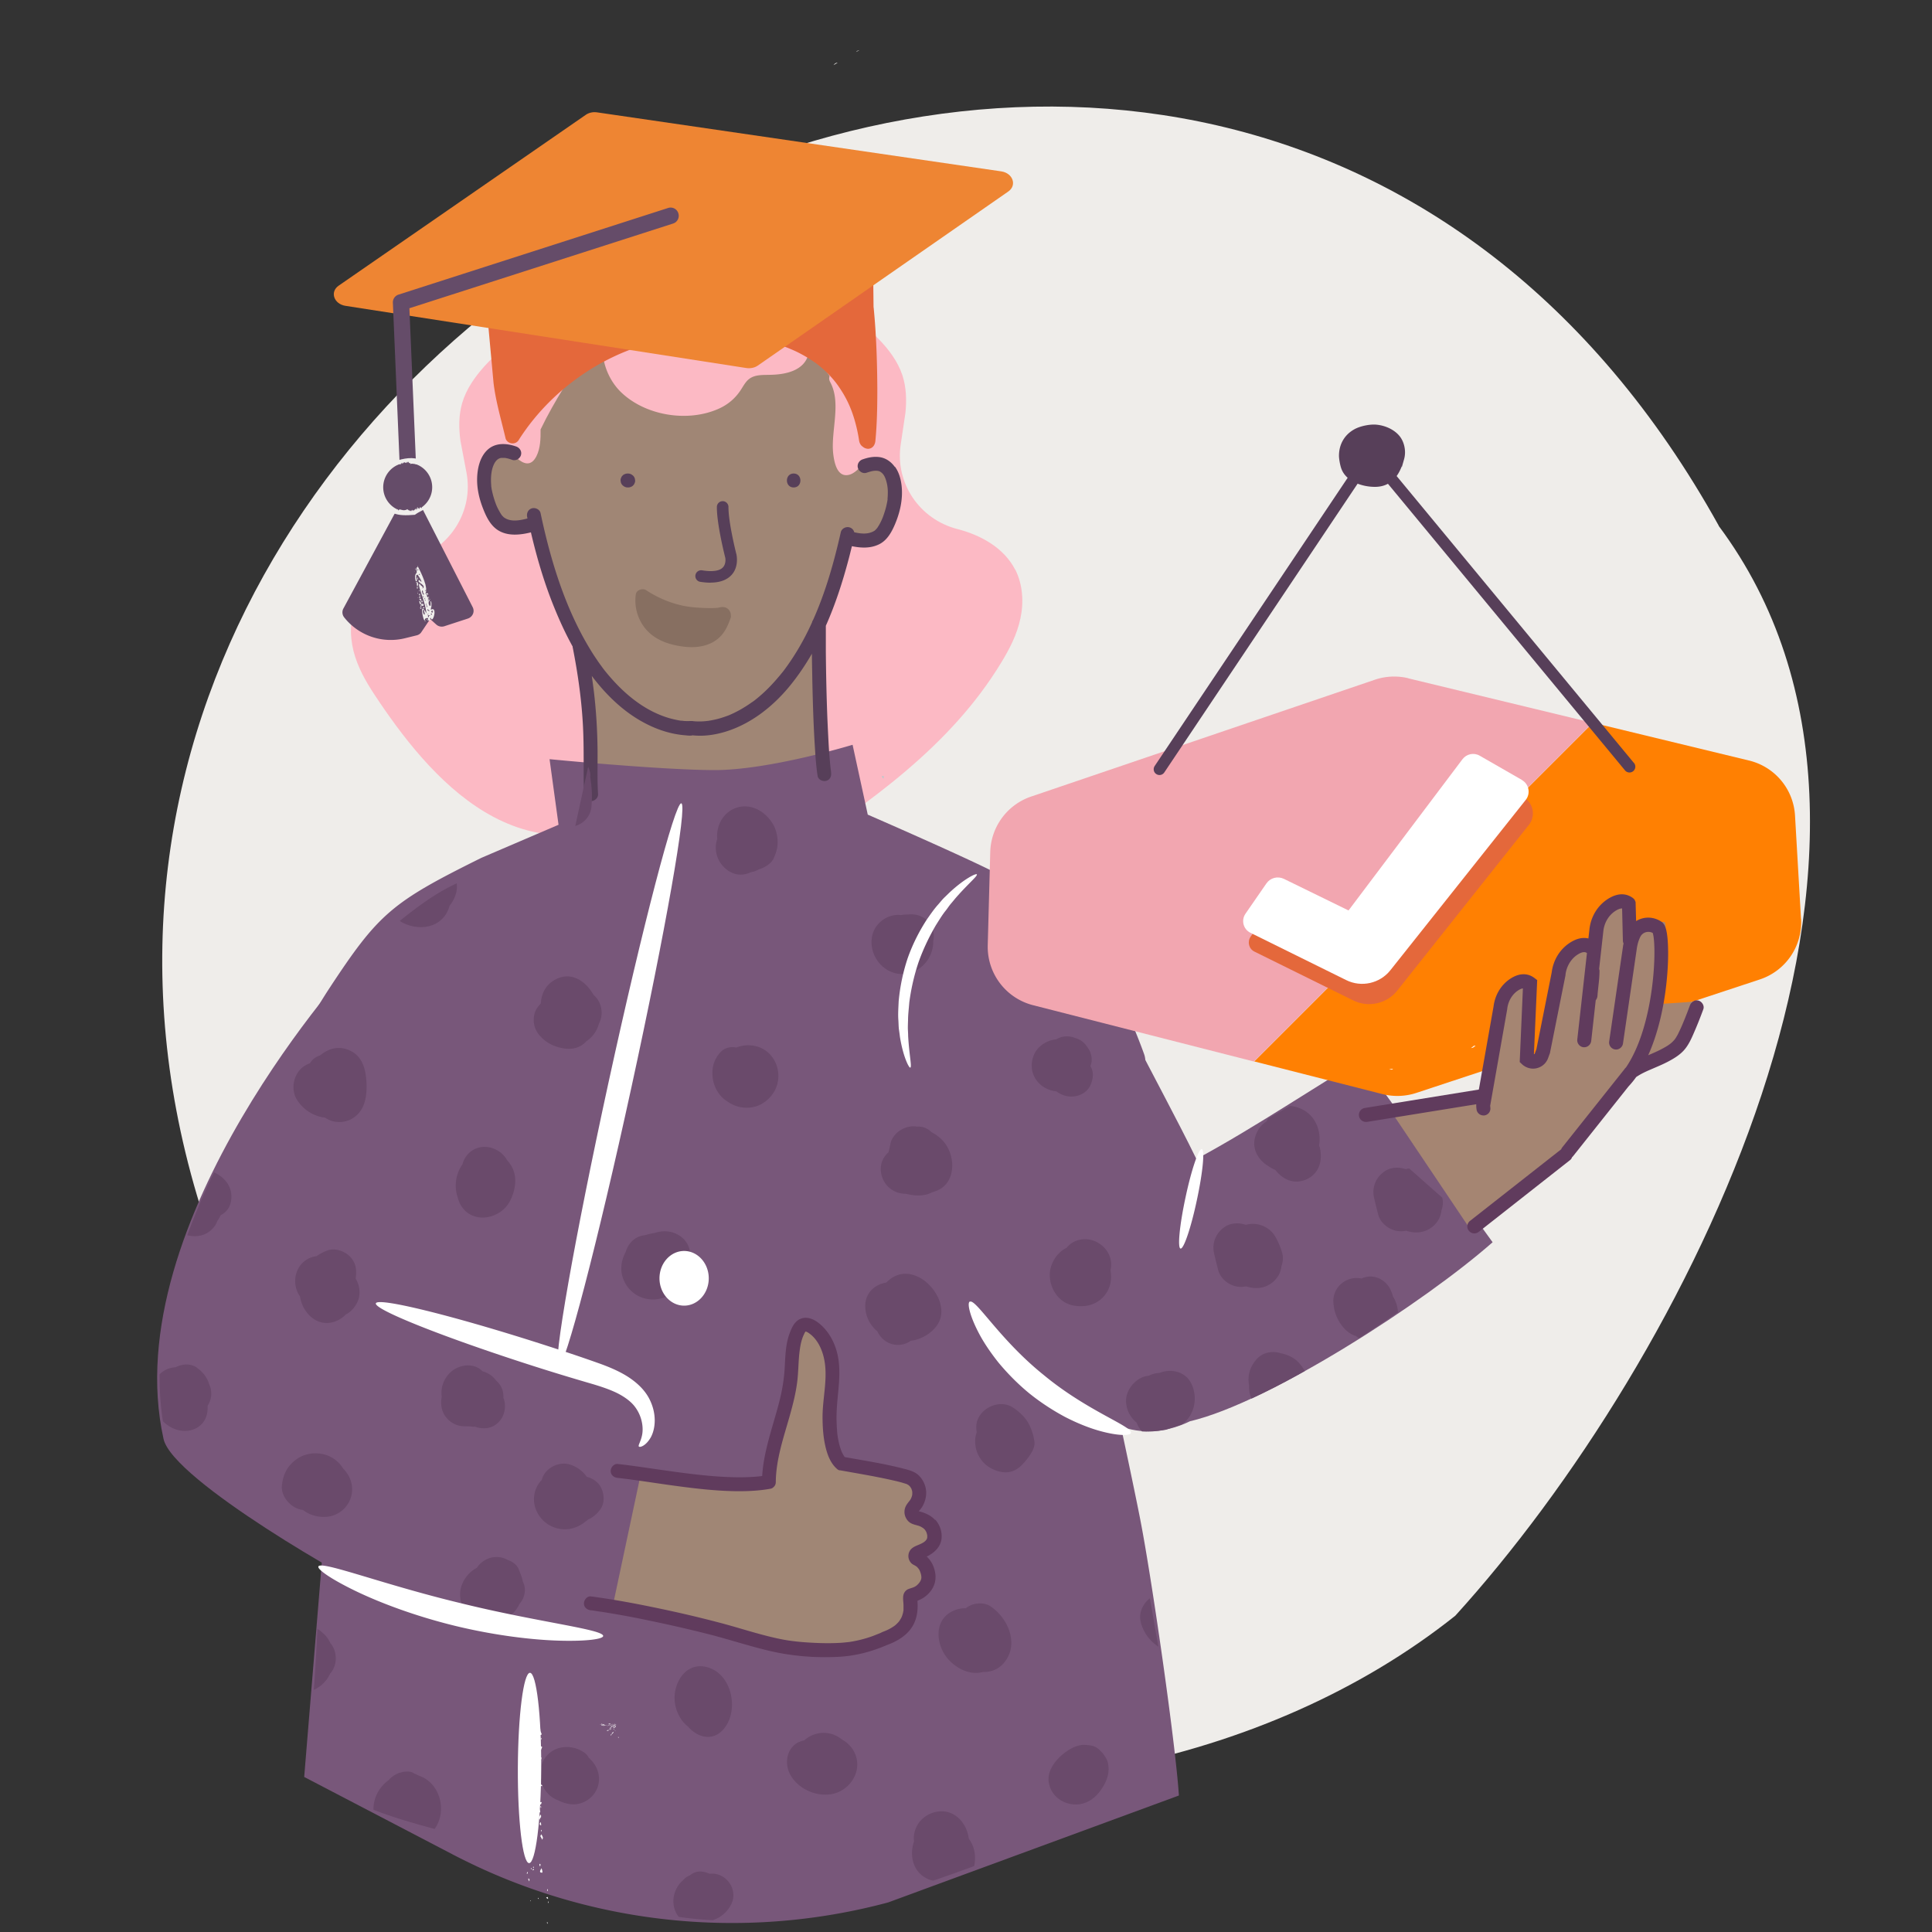 <svg xmlns="http://www.w3.org/2000/svg" viewBox="0 0 200 200"><rect x="0" y="0" width="200" height="200" fill="#333333" stroke="none"/><defs><clipPath id="clippath"><path d="m154.51 128.59-17.92-15.85L126 118.8c-.15-.27-2.22 1.01-2.37.73-9.01-16.1-18.66-25.72-18.66-25.72-1.67-1.05-3.75-2.13-6.61-3.54l-7.77-3.32.9-6.61s-10.97 1.06-16.51 1.1c-5.54.03-13.99-2.54-13.99-2.54l-1.53 7.03s-10.24 4.46-13.2 6.02c-2.96 1.56-6.96 5.02-8.91 7.06l-.12 1.35-.1-1.13s-24.95 27.01-19.95 49.59c.62 2.78 9.89 8.33 16.18 12.09-.67 7.32-.42 13.03-1.87 23.03l2.24 1.17c9.96 5.21 15.15 3.83 24.94 9.36 17.7 9.99 36.97.37 51.56-4.76l11.81-3.85c-1.31-14.14-4.3-24.72-6.42-42.15-2.11 3.74 1.27 5.01 5.05 4.3l5.28-1.73c12.2-4.42 28.56-17.68 28.56-17.68Z" style="fill:none"/></clipPath><style>.cls-3{fill:#6a4a6b}.cls-4{fill:#eeece9}.cls-6{fill:#f0eeec}.cls-7{fill:#fff}.cls-9{fill:#fcb9c4}.cls-11{fill:#e4683b}.cls-12{fill:#efedea}.cls-15{fill:#a08675}.cls-16{fill:#b4cacc}.cls-17{fill:#a58572}.cls-19{fill:#573f59}.cls-20{fill:#603b5d}.cls-21{fill:#78577a}</style></defs><path class="cls-12" d="M177.93 54.43C125.09-40.81-15.41 36.79 23.52 132.67c10.22 55.27 87.41 66.22 127.13 34.59 23.8-26.21 51.68-80.08 27.27-112.82Z" id="BG_Strong"/><g id="Illustrations"><path class="cls-12" d="M105.12 183.94s-.03-.01-.05-.02h.04v.03ZM108.23 183.18c-.02.06-.03.13-.09.18-.1 0-.12-.05-.12-.11l.21-.06ZM106.54 183.62l.39-.09c.03 0 .06 0 .08-.02.06-.02.13-.04.19-.06 0 0 0 .01-.01.02-.21.26-.39.51-.66.69.06-.19.12-.39 0-.55ZM61.02 169.29c-.27-.09-.32-.26-.3-.44.14.11.29.21.43.32 0 .06-.05.1-.13.12ZM62.25 170.42c-.11-.25-.24-.44-.25-.62l.24.18c-.08.33.33.2.47.45-.1-.12-.14-.19-.19-.25l.47.35c-.03.01-.05.02-.09.05l.21.11c-.16.37-.64-.06-.87-.26ZM63.25 170.71l.11.08c-.05.02-.08-.02-.11-.08ZM63.53 170.91s.02.01.03.02h-.03v-.02ZM95.82 184.18l.27.03c-.06.03-.14.03-.27-.03ZM96.31 186.04c-.44-.13-.69-.02-1.08-.18.06.08.06.19.08.26-.16-.03-.31-.12-.34-.33.22-.39 1.19.33 1.01.09.46-.13.31.05.34.16ZM100.68 184.43s.02-.02.03-.04h.25c-.09.11-.19.16-.28.05ZM99.67 185.97c.14-.07.22-.14.06.06l-.06-.06ZM103.86 184.12h.03s.01 0 .02.01h-.05ZM102.9 185.52l-.04-.04c-.07-.24.41-.38.57-.33v.09c-.09.02-.21.04-.42.05l-.12.24ZM104.21 184.86c-.22.06-.36.1-.45.15.04-.2.07-.42.19-.61.33.06.29.29.32.53-.06.03-.12.06-.18.08-.06-.07.02-.09.11-.15ZM88.97 5.19c-.12.06-.24.13-.35.19.07-.1.2-.16.35-.19ZM86.71 6.49c-.14.09-.28.17-.42.25.09-.13.23-.26.42-.25Z"/><path class="cls-4" d="M126.06 127.28c-4.83 2.07-8.67 5.8-12.08 9.7-.98 1.12-1.93 2.26-2.89 3.4-.3.35.21.87.51.51 3.3-3.96 6.68-8.02 11.01-10.91 1.21-.81 2.48-1.5 3.81-2.08.43-.18.06-.81-.36-.62Z"/><path class="cls-4" d="M108.98 139.62c2.22-1.64 4.11-3.65 6.1-5.55 2-1.91 4.16-3.58 6.65-4.8 1.38-.68 2.82-1.21 4.31-1.61.45-.12.26-.81-.19-.69-2.65.71-5.19 1.87-7.46 3.43-2.29 1.57-4.22 3.57-6.2 5.49-1.14 1.1-2.3 2.18-3.57 3.12-.37.27 0 .9.36.62Z"/><path class="cls-9" d="M105.1 58.99c-1.16-2.28-3.57-3.59-5.91-4.2-.02 0-.05-.01-.07-.02-3.92-1-6.48-4.75-5.88-8.75l.49-3.28c.13-1.29.1-2.64-.32-3.91-.48-1.44-1.43-2.69-2.49-3.77-1.15-1.17-2.47-2.2-3.97-2.69-2.11-.7-4.2-.25-6.16.66-2.42 1.12-4.06 3.44-4.39 6.08l-.78 6.17c-.08.61-.22 1.2-.44 1.77-1.51 3.98-3.27 7.84-4.58 11.91-1.32-3.28-2.86-6.44-4.24-9.69-.24-.56-.41-1.15-.51-1.75l-1.01-6.14c-.43-2.63-2.16-4.88-4.62-5.91-2-.83-4.09-1.2-6.18-.43-1.47.55-2.76 1.63-3.86 2.84-1.01 1.12-1.92 2.4-2.34 3.86-.37 1.28-.35 2.63-.17 3.92l.62 3.26c.75 3.97-1.67 7.82-5.54 8.97-.02 0-.05.01-.07.02-2.31.69-4.67 2.1-5.74 4.42-.74 1.6-.75 3.45-.34 5.08.42 1.64 1.24 3.09 2.14 4.46 5.61 8.5 15.2 20.14 29.2 11.61.96-.58-4.52 8.77-3.39 8.85 1.33.09 2.66-.56 3.82-1.38 1.58-1.12 2.9-2.63 3.93-4.33.76.81 1.58 1.55 2.49 2.15 1.18.78 2.54 1.37 3.86 1.23 1.13-.12 2.1-.75 3.03-1.38 8.27-5.51 16.7-11.34 21.98-20.05.85-1.4 1.62-2.88 1.97-4.54.36-1.65.26-3.5-.53-5.07Z"/><path class="cls-7" d="M93.5 194.84h.04-.04ZM94.4 193.62h.12-.12Z"/><path d="M89.32 53.43c-1.56 2-2.63 4.3-3.78 6.54-.42.82.82 1.56 1.25.73 1.09-2.12 2.08-4.37 3.56-6.25.56-.72-.45-1.75-1.02-1.02Z" style="fill:#edc25c"/><path class="cls-9" d="M88.3 56.66c-.04.9-.07 1.81-.38 2.66s-.91 1.63-1.77 1.92"/><path class="cls-9" d="M87.58 56.66c-.06 1.35-.12 3.28-1.62 3.89-.85.34-.48 1.74.38 1.39 2.21-.89 2.59-3.14 2.68-5.28.04-.93-1.4-.93-1.44 0Z"/><path class="cls-15" d="M85.01 78.27s-.4-6.2-.36-8.66c.08-5.55 2.33-10.57 2.75-12.24.42-1.66.05-1.9.05-1.9s2.7 2.02 3.82.28c1.12-1.74 1.42-6.47.8-7.53-.62-1.06-.51-.66-2.4-1.04s.16-2.35.16-2.35-3.76-5.73-5.18-7.66c-1.43-1.93-5.75-5.74-9.95-6.82-4.2-1.08-8.06-1.73-10.88-1.26s-6.93 2.44-8.64 4.54c-1.71 2.1 3.1 14.18-3.58 13.09-1.37-.23-.93 4.45-.51 6.62s3.03.49 4.44 1.17c0 0 1.84 6.95 2.29 7.37s3.04 7.24 3.04 7.24l.43 10.49s9.76.65 12.58.4c2.83-.25 8.87-.58 9.24-.81s1.9-.91 1.9-.91Z"/><path class="cls-21" d="M118.05 157.35c-1.14-5.81-4.67-22.19-6.29-28.52-1.62-6.32 8.03-15.93 6.68-19.7-1.35-3.77-3.87-9.26-5.88-11.35s-6.12-5.66-9.16-7.26c-3.04-1.61-13.57-6.19-13.57-6.19l-1.57-7.23s-8.69 2.65-14.39 2.62-16.98-1.13-16.98-1.13l.93 6.79-7.98 3.42c-9.27 4.59-10.64 5.74-15.76 13.53-.66 1.01-1.29 2.04-1.87 3.1-3.01 5.49 4.79 11.55 4.27 17.78l-4.99 60.74 15.39 8.03a62.44 62.44 0 0 0 45.06 4.96l30.1-11.07c-.37-5.62-2.85-22.7-3.99-28.51Z"/><path class="cls-9" d="M89.68 46.16c-.48.77-1.06 1.49-1.7 2.13-.12.12-.3.25-.45.18-.08-.04-.13-.12-.17-.2-.45-.9-.43-1.95-.4-2.95.04-1.34.64-4.48-.38-6.15"/><path class="cls-9" d="M87.6 41.46c.46.8.35 1.63.66 2.5.29.81.5 1.7.2 2.5"/><path class="cls-19" d="M82.16 50.46c.93 0 .93-1.44 0-1.44s-.93 1.44 0 1.44ZM65.02 49.02h-.06c-.1 0-.19.02-.28.06-.09.03-.17.08-.23.15-.07.06-.12.14-.15.23-.05.09-.06.18-.06.28l.03.19c.03.12.1.23.19.32l.15.11c.11.06.23.1.36.1h.06c.1 0 .19-.02.28-.06.09-.03.17-.08.23-.15.07-.06.12-.14.15-.23.05-.09.06-.18.06-.28l-.03-.19a.702.702 0 0 0-.19-.32l-.15-.11a.749.749 0 0 0-.36-.1Z"/><path class="cls-9" d="M90.54 46.88c.07.39-2.51.6-2.8.85a5.94 5.94 0 0 1-.4-2.83"/><path class="cls-9" d="M90.54 46.27s-.1.01-.14.03c.14-.58-.59-1.03-1.1-.74 0-.55-.12-1.08-.3-1.64-.29-.95-.33-1.93-.78-2.83a.589.589 0 0 0-.43-.35c-.09-.67-.28-1.33-.61-1.94-.44-.81-1.69-.09-1.25.73 1.21 2.22.04 5.1.33 7.49.1.82.38 2.31 1.49 2.16.61-.08 1.16-.63 1.61-1.24.06-.01.12-.02.17-.03.29-.06.59-.12.87-.22.34-.12.77-.38.72-.81-.04-.31-.25-.62-.6-.6ZM83.54 35.86a.755.755 0 0 0-.59-.23h-.09s-.05 0-.08.02c-2.43.41-3.51-1.43-4.64-3.22-.86-1.37-2.12-2.38-3.83-2.13-.66.09-1.3.37-1.81.81-.77.67-.97 1.85-2.16 1.88-1.05.03-1.87-.71-2.82-1.02-.82-.26-1.68-.21-2.48.11-3.65 1.46-3.18 6.16-.76 8.51 2.55 2.47 7 3.17 10.21 1.68.88-.41 1.6-1.02 2.14-1.82.41-.6.64-1.2 1.38-1.47.55-.2 1.19-.16 1.76-.18 1.57-.03 3.52-.43 3.93-2.18.01-.03.02-.06.02-.09v-.11a.695.695 0 0 0-.22-.58ZM55.07 40.25c-.46.8-.85 1.63-1.16 2.5-.29.81-.5 1.7-.2 2.5M54.05 45.46c-.07.39.09.8.38 1.06.36-.89.79-2.41 3.42-6.74"/><path class="cls-9" d="M57.33 39.48c-.5.82-.98 1.64-1.44 2.48l-.06-1.87c-.03-.88-1.33-.93-1.43-.12-.71 1.26-1.5 2.78-1.53 4.28l-.04.08c-.57-.28-1.38.33-.96.99.63.97 2.56 4.03 3.65 1.93.43-.84.45-1.86.44-2.79.72-1.5 1.55-2.95 2.42-4.37.4-.66-.64-1.27-1.04-.61Z"/><path class="cls-11" d="M90.44 31.83c.08.84.15 1.69.2 2.53.12 1.98.17 3.96.18 5.94 0 1.78-.03 3.56-.2 5.34-.04.43-.29.8-.75.82a.88.88 0 0 1-.56-.22c-.21-.13-.34-.38-.38-.65-.05-.36-.13-.76-.21-1.13-.34-1.5-.82-2.78-1.63-4.04-.39-.61-.66-.96-1.14-1.49-.43-.46-.9-.89-1.4-1.27-.03-.02-.13-.1-.15-.11l-.18-.12c-.13-.09-.26-.17-.39-.26-.26-.17-.53-.32-.8-.47-.28-.15-.57-.3-.87-.43-.15-.07-.31-.13-.46-.2-.03-.01-.1-.04-.12-.05-.05-.02-.11-.04-.16-.06-1.2-.45-2.44-.75-3.71-.94-.32-.05-.65-.09-.97-.13-.03 0-.16-.02-.17-.02-.06 0-.11 0-.17-.02-.16-.01-.31-.03-.47-.04-.63-.04-1.26-.06-1.89-.07-1.3 0-2.61.06-3.9.22-3.27.42-6.48 1.64-9.29 3.45-2.82 1.81-5.29 4.23-7.11 7.07-.09.18-.25.33-.46.39-.38.12-.86-.11-.95-.52-.44-1.88-1.01-3.78-1.24-5.72l-1.11-12.11 40.36-3.9.09 8.19Z"/><path d="M60.65 11.88 35.06 29.57c-.93.64-.5 1.9.7 2.09l41.51 6.44c.42.06.85-.03 1.17-.25l25.93-18.02c.93-.64.49-1.91-.72-2.09L61.8 11.63c-.41-.06-.83.03-1.15.25Z" style="fill:#ee8533"/><path class="cls-19" d="M92.62 48.32c-.37-.51-.88-.88-1.51-.99-.63-.1-1.22.02-1.8.22-.37.12-.61.5-.5.89.1.36.52.63.89.5.37-.12.67-.22 1.02-.21.09 0 .25.03.32.06.16.07.32.22.4.33.18.24.29.58.37.93.09.39.11.8.09 1.2 0 .11-.01.23-.02.34v.14c-.03.19-.07.38-.11.57-.09.4-.22.8-.36 1.19-.12.31-.26.62-.45.93-.04.06-.08.13-.12.19 0 0-.04.06-.06.08 0 .01-.02.02-.02.02-.04.05-.08.1-.13.14l-.07.07s-.02.02-.03.02c-.64.4-1.39.32-2.1.16a.698.698 0 0 0-.5-.51c-.36-.1-.8.12-.89.5-.7 3.1-1.57 6.19-2.87 9.09-.05.07-.09.15-.11.25-.76 1.68-1.67 3.28-2.77 4.78-.07.09-.14.19-.21.28-.02.03-.05.06-.07.09l-.01.01s0 .01-.02.02c-.14.18-.29.36-.44.53-.26.31-.53.61-.82.91-.5.52-1.03 1-1.59 1.44-.04.03-.09.07-.11.08-.06.05-.12.09-.19.13a13.597 13.597 0 0 1-1.17.75c-.25.14-.5.27-.75.39l-.33.15c-.01 0-.03.01-.04.02-.06.02-.12.05-.18.07-.43.16-.86.3-1.3.4-.18.04-.37.08-.55.11-.08.01-.16.03-.25.04-.03 0-.06 0-.1.01-.44.05-.89.06-1.33.02-.05 0-.11-.02-.17-.02-.25 0-.49.01-.74 0-.1 0-.2-.02-.3-.03h-.08c-.07 0-.15-.02-.22-.03-.34-.06-.68-.14-1.01-.23-2.76-.8-4.97-2.76-6.73-4.96 0 0-.04-.04-.05-.07-.03-.04-.06-.07-.09-.11-.07-.1-.14-.19-.21-.29-.15-.2-.29-.4-.43-.61-.29-.42-.57-.86-.83-1.3-.6-1-1.14-2.04-1.63-3.11-1.19-2.59-2.1-5.43-2.8-8.25-.21-.84-.4-1.68-.58-2.53-.08-.38-.53-.6-.89-.5-.39.11-.58.5-.5.89.01.05.02.11.04.16-.7.18-1.5.35-2.17.05-.06-.03-.14-.07-.2-.11-.03-.02-.05-.04-.08-.05l-.02-.02c-.04-.05-.09-.09-.13-.13-.02-.02-.04-.05-.06-.07 0 0-.01-.02-.03-.04a6.84 6.84 0 0 1-.5-.91 9.302 9.302 0 0 1-.5-1.64c-.02-.09-.04-.19-.05-.28 0-.04-.01-.08-.02-.12v-.1c-.06-.76-.02-1.63.33-2.28.15-.28.36-.51.71-.57h.25c.12 0 .14 0 .23.02.23.04.45.11.67.19.37.12.79-.14.89-.5.11-.39-.13-.76-.5-.89-1.04-.36-2.21-.42-3.04.42-.75.76-.99 1.95-1 2.98-.01.99.22 1.99.57 2.91.33.86.75 1.8 1.55 2.33 1.02.67 2.32.53 3.45.25.62 2.65 1.39 5.27 2.42 7.79.56 1.38 1.18 2.73 1.9 4.03 0 .05 0 .1.02.15.49 2.5.86 5.03 1.02 7.58.11 1.73.1 3.45.1 5.18 0 .79 0 1.58.05 2.37.02.39.31.72.72.72.37 0 .74-.33.72-.72-.09-1.5-.04-2.99-.05-4.49-.02-2.05-.14-4.09-.38-6.12-.07-.54-.14-1.09-.22-1.63 1.49 1.97 3.3 3.74 5.5 4.89 1.27.67 2.66 1.13 4.1 1.25.25.02.59.08.84.01h.01c1.15.13 2.34-.05 3.44-.39 2.56-.8 4.75-2.51 6.46-4.54.92-1.1 1.72-2.28 2.44-3.52 0 .9.03 1.81.04 2.71.05 2.34.12 4.68.27 7.02.06.98.13 1.96.28 2.93.06.38.54.6.89.5.41-.11.56-.5.5-.89 0-.02 0-.06-.01-.11 0-.07-.02-.14-.03-.22l-.06-.59c-.04-.45-.08-.89-.11-1.34-.07-1.1-.12-2.21-.17-3.31-.09-2.32-.14-4.64-.16-6.96v-2.63c.98-2.2 1.73-4.52 2.34-6.82.13-.47.24-.95.36-1.42.92.19 1.87.24 2.74-.16.87-.39 1.35-1.25 1.71-2.09.39-.92.66-1.89.72-2.89s-.09-2.23-.71-3.08Zm-22.07 26.3s-.08-.01 0 0Zm15.42 5.18c0-.06-.01-.1 0 0Zm4.57-24.87s.03-.02 0 0Z"/><path class="cls-19" d="M73.57 60.32c-.33 0-.69-.03-1.08-.09a.601.601 0 0 1-.5-.69c.05-.33.36-.55.69-.5 1.05.17 1.8.07 2.15-.3.34-.35.27-.92.25-1-.08-.32-.88-3.5-.87-5.26 0-.33.27-.6.6-.6.33 0 .6.27.6.6-.01 1.66.83 4.94.84 4.97v.03s.26 1.23-.55 2.07c-.48.5-1.2.76-2.14.76Z"/><path class="cls-7" d="m54.95 196.75-.04-.02s-.01.04-.02.06l.02.03s.02-.03.04-.05 0-.01 0-.01ZM55.71 194.22v-.03s0 .04-.01.06c0-.02 0-.02.01-.03ZM55.53 197.29v.06-.05ZM55.78 196.59s-.01-.03-.02-.05a.55.55 0 0 0-.07-.09v.11s.04 0 .09.03ZM54.55 189.19s.04.04.09.05c0-.04.02-.07.02-.1 0-.04-.02-.07-.04-.11l-.07.16ZM55.92 193.64s-.02.13-.01.14c.03.04.06.06.1.07h.14a.96.96 0 0 0-.1-.45c-.04.08-.09.16-.12.25ZM55.9 188.94h.13c0-.04-.02-.08-.02-.12 0-.07-.02-.14-.03-.2l-.11.12c0 .07.01.18.03.2ZM54.73 194.44l-.05.08c.03.09.07.17.11.25 0-.05.01-.09.03-.17-.03-.05-.06-.11-.09-.16ZM56.56 196.47c.05.04.1.07.16.11 0-.01.02-.05.01-.07 0-.05-.03-.13-.05-.13-.04 0-.08.03-.13.06v.04ZM55.91 193.23c.02-.08.04-.13.04-.18 0-.03-.02-.1-.03-.1-.05-.01-.1 0-.07.13 0 .04.03.07.07.15ZM56.15 190.44c.02-.08.06-.19.05-.22-.04-.12-.1-.24-.16-.33 0-.01-.07.12-.11.18.07.12.14.25.21.37ZM56.67 195.8c.02-.07.03-.14.05-.21-.02 0-.05-.04-.05-.03-.02.04-.03.09-.04.14 0 .01.02.05.04.09ZM54.59 193.75l-.06.2s.04.04.05.03c.02-.03.04-.07.06-.11-.03-.06-.04-.09-.05-.12ZM54.31 190.26c0 .09-.03.18-.03.27 0 .1.05.19.07.29.01-.09.03-.17.05-.31-.03-.08-.06-.17-.1-.25ZM55.16 193.62c.06-.04.1-.06.13-.08-.02-.02-.04-.07-.06-.06-.04 0-.07.03-.1.04.01.04.02.08.03.1ZM54.99 193.38s-.03.02-.04.04c.01.04.02.08.03.1l.07-.07c-.02-.02-.04-.06-.06-.07ZM56.66 199.15s.04-.05.03-.06c0-.05-.03-.1-.04-.14 0 .02-.03.04-.03.05 0 .05.02.1.04.16ZM56.77 197.04l.02-.11a.612.612 0 0 0-.05-.12c0 .03-.02.06-.01.09 0 .05.03.09.05.13ZM55.17 193.28s.02.07.03.07c.03 0 .05-.01.08-.03-.02-.04-.03-.09-.04-.08-.02 0-.05.03-.07.04ZM55.02 189.58s.05-.01.08-.02c-.02-.04-.03-.09-.03-.08-.03 0-.05.02-.07.04 0 .02.02.07.03.07ZM55.43 186.07c-.03-.25-.18 0-.22-.21-.01.02-.04.04-.04.05.02.2.01.38-.11.46v.16c0 .01.03.09.06.09.08.03.16-.05.23.1 0 0 .06-.05.09-.07-.02-.05-.04-.1-.07-.14-.01-.03-.03-.05-.05-.08.02-.01.03-.03.05-.04.06 0 .23.18.25.27 0 .01-.03.04-.04.06-.02.02-.1-.01-.05.1.03.06.08.08.13.12.03-.12.09-.27.07-.36-.02-.1-.02-.31-.13-.31-.1 0-.16-.06-.18-.22ZM55.76 179.16c-.01.08.01.21-.01.27-.06.14-.06.18.04.17h.09c.05 0 .1.01.15 0 .01 0 .04-.11.03-.13-.05-.15-.15-.25-.12-.47-.03-.01-.08-.06-.1-.04a.44.44 0 0 0-.08.21ZM55.75 185.65l-.09-.12-.02.2c0 .24.02.43.19.48.03 0 .07.16.08 0 0-.15.02-.33-.08-.44-.03-.03-.05-.08-.07-.11ZM55.54 187.35l-.05-.05c-.02 0-.05.01-.05.03-.02.11-.06.23-.05.34 0 .06.09.11.14.16.02.02.03.06.05.07.03.02.07.03.11.04v-.25c-.11-.04-.14-.17-.15-.35ZM54.97 180.86s-.04-.11-.06-.17c0 .07-.01.14-.02.23.04.15.06.32.01.5 0 .03.04.09.06.14.02-.05.06-.09.06-.14 0-.12 0-.23.1-.2v-.1c-.11.03-.08-.19-.14-.27ZM55.65 181.36l-.02.14c.07.04.13.12.15.26 0 0 .06.02.07 0 .03-.08.09-.19.07-.26-.01-.07-.09-.12-.13-.17-.01-.01-.04 0-.08 0 0 0-.04 0-.06.02ZM55.88 188.4c0-.15.06-.23.13-.29v-.16a.43.43 0 0 0-.08-.11c-.05.13-.1.26-.15.4.05.06.08.11.11.15ZM55.19 181.79s-.1.02-.1.06c-.01.08 0 .19.02.25s.08.09.12.14c.02-.07.04-.14.05-.18-.01-.14.02-.29-.08-.27ZM54.56 183.83c.05.26.09.53.14.79.02-.03.06-.06.06-.09-.03-.22-.05-.45-.09-.66 0-.03-.07-.03-.11-.04ZM54.92 184.93s.04.01.08.03c.02-.01.08-.05.08-.07 0-.18.09-.23.12-.36v-.1c0-.01-.03-.02-.04 0-.07.14-.15.29-.22.44v.07ZM55.72 187.24c0 .19.04.31.14.38.01 0 .04 0 .05-.02.01-.02.02-.07.01-.09-.03-.11-.06-.22-.1-.31-.02-.05-.06-.07-.09-.1v.15h-.02ZM55.84 182.99c0 .05.04.09.06.14.02-.05.05-.09.06-.14v-.32c0-.03-.02-.06-.03-.09-.01.02-.03.05-.04.07-.07.09-.05.23-.04.35ZM55.82 184.7s.02.1.03.11c.07.04.15.06.24.1 0 0 .02-.02.04-.03v-.04c-.08-.08-.17-.17-.26-.24 0 0-.04.07-.04.11ZM55.31 183.03c-.03-.05-.06-.11-.09-.15-.03-.04-.07-.05-.1-.07 0 0-.02.05-.03.08 0 .12.04.13.09.14.03 0 .06.08.08.12.04-.03.05-.04.07-.05 0-.03-.01-.06-.02-.07ZM55.88 182.05c.01.07.06.13.1.21.03-.12.06-.21.08-.3-.05-.02-.09-.06-.13-.06-.02 0-.06.11-.05.15ZM55.94 181s.02.08.05.18c.05-.12.09-.21.13-.31 0 0-.04-.09-.05-.09-.06.03-.13.06-.12.22ZM55.34 182.57v-.16c-.01-.03-.05-.06-.07-.05-.02 0-.05.08-.04.11.01.08.04.15.06.23.01.03.03.06.05.08 0-.03.01-.06.01-.1v-.11ZM54.48 183.5s-.06.08-.05.08c.03.09.06.17.1.25.01-.03.02-.06.03-.08-.02-.11.03-.26-.07-.25ZM55.58 185.53l-.14-.03v.11c.02.05.04.08.07.13.03-.1.05-.16.06-.21ZM55.55 181.04s.06.05.08.06c.01 0 .03-.03.05-.05l-.1-.15s-.01.06-.03.14ZM55.88 183.48c0-.05.03-.12.02-.14a.236.236 0 0 0-.08-.09s-.03.04-.04.06c.03.05.06.11.1.17ZM55.86 182.31c.04.06.06.12.08.14.02.01.04-.03.07-.06-.02-.06-.04-.12-.06-.16l-.08.08ZM55.6 179.29c0 .05-.02.11-.02.16 0 .06.03.11.04.16 0-.05.02-.1.04-.19-.02-.04-.04-.09-.06-.13ZM54.04 185.67s-.03.04-.05.06c.03.02.06.04.09.04.01 0 .03-.04.05-.06-.03-.02-.05-.05-.08-.05ZM54.79 185.3s-.03.05-.05.07c.02.01.03.02.08.06 0-.02.01-.06.02-.1-.02-.01-.04-.04-.05-.03ZM55.11 185.35l-.06-.04c0 .03-.02.07-.02.09 0 .04.03.06.04.1 0-.03.01-.06.03-.15ZM55.83 180.79v.07c.03 0 .05.02.08.03 0 0 .02-.03.05-.08-.06 0-.09-.02-.12-.02ZM56 187.16s.03-.06.02-.09c0-.05-.02-.09-.04-.14 0 .03-.02.06-.03.1.01.04.03.08.04.12ZM56.02 180.1s.02-.09.04-.12c-.01-.04-.03-.07-.04-.1 0 .05-.03.09-.03.14 0 .03.02.06.03.08ZM56.05 189.61s.03-.06.03-.1c0-.03-.02-.06-.03-.09l-.05.05c.03.08.03.12.04.14ZM55.76 186.72c.12.04.19.1.23.07.04-.03.06-.15.09-.24h-.12c-.05.02-.09.07-.19.15ZM63.68 178.42h-.06v.01h.05v-.02ZM63.53 178.59v-.06s-.02-.03-.02-.02v.1c0 .09-.01.09-.02.02 0-.03 0-.05-.02-.02-.01.09-.03.08-.03.03 0 .02-.01.06-.01.06 0 .01.01.05.03.03.03-.03.03-.02.02.08.02-.04.04-.07.04-.12 0-.06 0-.1.02-.11ZM63.63 178.71s.03.06.02.1h.01c.02-.03.04-.05.07-.02l.02-.02v-.03c-.01-.02-.04-.04-.04-.07 0 0-.02-.01-.03-.02v.05l-.01-.01a.69.69 0 0 1-.04-.1h.01s.02.03.02 0c0-.01-.01-.03-.02-.04h-.04c0 .01-.01.02 0 .06.02.03.03.06.02.08ZM63.15 178.93c.1-.11.12-.12.17-.16.03-.05.03-.09.06-.14v-.01c-.02.04-.06.08-.08.11-.03.03-.04.03-.07.06-.03.03-.07.06-.12.14 0 .02-.06.07-.1.11.05-.03.09-.06.13-.1ZM62.55 178.59h.21s.05-.01.07-.02h-.03c-.07 0-.14 0-.21-.01-.02 0-.04-.01-.04-.02 0-.04-.02-.04-.16-.02-.16.03-.18.06-.08.09h.06c.13-.06.14-.01.19-.01ZM63.63 178.81l-.02-.02h-.02c-.02-.02-.04-.04-.04.02-.02-.03-.03.02-.04.04v.05c.04-.04.08-.02.12-.07v-.02ZM63.21 178.61s.02 0 0 .01c-.04.04-.03.04.04-.02l.06-.05s.07-.06.11-.08c0 0 .03-.02.02-.02-.03.02-.12.08-.1.06-.03.02-.06.04-.08.05a.38.38 0 0 0-.06.05ZM63.55 178.62v.04h.02s.02-.03 0-.09c0-.01 0-.03-.02-.03 0 0-.01 0 0 .04v.03Z"/><path class="cls-7" d="M63.32 178.77v.03h.02s.03-.01.04-.03c0 0 .02-.04.02-.06 0-.03-.05 0-.08.06ZM63.71 178.58l.01.01h.02c.02 0 .04-.01.05-.02 0 0-.02-.03-.03-.04l-.01-.01s-.02-.01-.03-.02l-.02.02c.03.02.04.04.02.05ZM62.88 179.12s-.04.02-.07.03c0 0 .01.02.03.03.06-.03.09-.03.1 0 0 0 .04-.03.06-.04v-.04c-.02 0-.04 0 .01-.06-.05.06-.07.04-.12.07ZM63.27 178.72s.06-.06.08-.07c0 0 .02-.04.03-.05 0-.02.03-.06.02-.05-.01.01-.04.05-.06.08 0 0-.02.02-.04.05 0 0-.02.03-.03.04ZM62.97 178.51h.19s.01 0 .02-.01-.07 0-.12 0c-.07 0-.08.01-.08.02ZM63.66 178.46h-.06l.02.01h.07c-.01 0-.02-.01-.03-.02ZM63.12 179.01s-.04.06-.03.06h.05c.02-.01.04-.05.06-.07v-.03c-.02 0-.03-.02-.06.05ZM63.32 179.53c.07-.06.14-.12.2-.2 0-.02-.02-.06-.02-.05-.05.05-.1.08-.15.13l-.03.12ZM63.11 178.62s.06-.03.07-.03c.05-.03.08-.04.1-.05.06-.03.04-.02.03-.02 0 0-.04.02-.07.03-.03.01-.07.03-.09.04-.02.01-.03.02-.04.04ZM63.57 179.08V179l-.01-.03c-.02.02-.03-.03-.05-.03l-.01.01v.02c0 .01.02.03.03.04 0 0 .01 0 .02.02l.02.05h.01ZM63.65 178.55s0-.03-.02-.05h-.02s0 .02.01.03c0 0 .01.02.02.02h.01ZM63.03 178.43h.07c.05 0 .11 0 .12-.01 0 0-.08 0-.13-.02h-.06c-.06 0 .12.02 0 .02ZM63.42 178.61l.02-.04v-.04.05c-.01.05 0 .03 0 .03ZM62.87 178.64s-.02.01-.03.02c.02 0 .04 0 .06-.01s.04 0 .05 0c.04 0 .08-.03.12-.05.02-.01.06-.03.1-.04h-.03c-.05.01-.09.03-.14.05-.05.02-.07 0-.12.03ZM63.5 178.61v-.15.15ZM63.32 178.93s-.02.04-.04.06l-.03.06v.01c.02 0 .03-.02.04-.06 0-.02.02-.04.03-.05v-.04l-.01.01ZM63.4 178.58l.04-.06c0-.02.01-.04.02-.05-.02.03-.03.06-.05.08 0 .01-.02.03-.01.03ZM63.39 178.54l.03-.03c.02-.03.04-.06.06-.08l-.03.03c-.03.04-.07.08-.06.08ZM63.27 178.92h-.02s-.02.03-.03.05v.03c.01 0 .03-.02.05-.04 0 0 .01-.02.02-.03h-.01ZM63.23 178.46h.02-.24s-.03 0-.06.02h.27ZM63.22 179.62s0 .06.01.05c.03-.03.06-.07.09-.11 0-.01-.01-.02-.02-.03-.03.02-.06-.02-.08.09ZM62.44 178.65s.03 0 .06.01c.05-.03.09-.04.13-.06h-.08c-.05 0-.12.02-.1.04ZM62.35 178.47s-.04-.02-.07-.02c0 0-.06.01-.06.02l.06.04c.04-.02.08-.03.07-.03ZM63.57 178.69l.02.06v-.04s-.02 0-.02-.01ZM63.2 178.77l.05-.05s.01-.02.02-.03l-.06.06v.02ZM63.1 178.54l.04-.02h-.04s-.02.02-.03.02h.03Z"/><path class="cls-7" d="M63.45 178.59v-.01c0 .01 0 .03-.02.05v.02c0-.02.01-.04.02-.06ZM63.4 178.6s.02-.03.03-.05c0 0 .01-.03.02-.04 0 .01-.01.02-.02.04 0 0-.01.03-.02.05ZM63.1 178.69v.02s.03 0 .04-.01c0 0 0-.01.01-.02-.01 0-.03.01-.05.02ZM63.99 179.88s.02.02.05.04c0-.04 0-.07-.01-.1 0-.01-.03-.02-.04-.03v.09ZM63.66 179.18s.02.03.03.04v-.09h-.02v.06ZM63.61 178.91v.03h.01v-.03h-.02ZM63.33 178.6l.04-.05s0-.01.03-.03a.32.32 0 0 0-.06.07ZM63.56 178.49h.01v-.01ZM63.43 178.48l.02-.02s-.02.01-.02.02-.02.01-.02.02c0 0 .01 0 .02-.01ZM63.64 178.39h-.02.02-.01ZM63.61 178.56s-.04-.05-.06-.06c-.01 0-.02-.01-.03-.02 0 .01.02.02.03.04l.05.05ZM62.12 178.52v.02h.09s.02 0 .05-.02h-.13Z"/><path d="M75.66 63.76v-.03a.883.883 0 0 0-.42-.78c-.24-.14-.49-.13-.75-.07-.06.01-.13.03-.19.04h-.04c-.03 0-.07 0-.1.01-.18.01-.36.02-.54.02-.72 0-1.45-.04-2.16-.12-1.6-.2-3.22-.84-4.58-1.74-.36-.23-.99-.02-1.06.43-.2 1.36.25 2.8 1.2 3.79.98 1.03 2.38 1.46 3.75 1.63 1.25.15 2.54 0 3.54-.81.69-.56 1.05-1.36 1.33-2.18.02-.06.03-.12.03-.19Z" style="fill:#876f61"/><path class="cls-21" d="m154.51 128.59-13.63-18.85c-4.14 2.34-10.89 6.95-17.03 10.24-1.05-2.15-2.16-4.27-3.27-6.4-2.03-3.87-4.05-7.75-6.08-11.62-1.43-2.74-3.31-5.81-6.67-6.45-2.41-.46-4.94.56-6.66 2.12-1.71 1.56-2.75 3.59-3.68 5.6-2.79 6.04-4.74 13.31-.7 18.78.98 1.32 2.26 2.47 3.12 3.86l-.27.08 3.12 4.86c-1.14 3.81.25 8.47 3.14 11.29 2.14 2.09 4.84 3.38 7.72 4.19.79.62 1.68 1.13 2.69 1.47 2.28.76 4.74.41 6.87-.63 8.3-1.95 24.37-12.39 31.33-18.53Z"/><path d="m186.44 95.11-.62-10.68a6.23 6.23 0 0 0-4.76-5.7l-16.16-3.91-35.06 35.06 13.27 3.38c1.15.29 2.37.25 3.5-.12l35.57-11.75a6.243 6.243 0 0 0 4.27-6.29Z" style="fill:#ff8002"/><path d="M145.79 70.21a6.247 6.247 0 0 0-3.48.16l-35.57 12.09a6.242 6.242 0 0 0-4.23 5.74l-.26 9.64a6.238 6.238 0 0 0 4.7 6.22l22.86 5.83 35.06-35.06-19.09-4.61Z" style="fill:#f2a6b0"/><path class="cls-17" d="m152.11 127.12 9.95-7.59 6.73-8.49 4.46-2.33 1.71-2.67.68-2.37-13.42.92-3.53 4.95-3.98-.35-1.04 4.39-9.69 1.44"/><path class="cls-15" d="m57.41 165.15 5.29-13.12 16.45 1.57 3.26-15.34 1.36-.64 1.58 1.1.73 11.76 2.64 1.31 6.04 1.63-.46 2.95 2.43 2.59-1.74 1.8.9 1.61-1.76 5.26-3.6 2.43-6.76 1.04-26.36-5.95z"/><path class="cls-21" d="M66.05 145.2c-5.28-.59-10.61-.52-15.87.2l-10.2-10.08-3.1-35.95s-24.95 27.01-19.95 49.59c.95 4.29 19.98 15.08 22.17 15.93 1.82.71 13.44 4.71 23.17 6.83l5.59-26.31-1.81-.2Z"/><path class="cls-20" d="M96.79 157.34c-.43-.48-1.05-.74-1.66-.89h-.02c.04-.06.09-.11.13-.16.14-.17.26-.34.35-.54.32-.65.39-1.42.12-2.1-.21-.53-.59-1.03-1.12-1.27-.33-.16-.68-.25-1.03-.34-2.01-.52-4.07-.84-6.1-1.2l-.01-.01-.04-.04s-.01-.02-.03-.05c-.1-.16-.19-.32-.27-.5v-.01s0-.02-.01-.03c-.02-.04-.03-.09-.05-.13l-.09-.27a7.48 7.48 0 0 1-.16-.64c-.1-.48-.13-.75-.16-1.24-.03-.45-.05-.91-.04-1.37.02-2.25.64-4.5 0-6.72-.33-1.13-.95-2.18-1.89-2.9-.48-.37-1.11-.64-1.72-.45-.68.21-1 .88-1.23 1.5-.45 1.16-.46 2.44-.53 3.66-.07 1.19-.27 2.35-.57 3.51-.65 2.53-1.6 5.02-1.76 7.65h-.03c-.23.03-.46.05-.69.07-.48.04-.97.05-1.45.06-1.04 0-2.09-.05-3.13-.14-2.13-.18-4.24-.5-6.36-.8-1.1-.16-2.19-.32-3.3-.44-.39-.04-.72.36-.72.72 0 .43.33.68.72.72 1.97.22 3.99.56 6.02.83 2.15.29 4.32.54 6.5.55 1.11 0 2.22-.06 3.32-.26.11-.02.21-.08.29-.16.14-.12.24-.29.24-.53.02-2.35.8-4.58 1.43-6.81.32-1.13.61-2.26.77-3.43.16-1.16.12-2.33.29-3.49.07-.5.18-1.03.4-1.5.05-.1.1-.25.18-.33-.01.01-.03-.02-.05 0 .12-.08.44.17.56.26.73.58 1.16 1.47 1.38 2.37.49 2.02-.11 4.11-.12 6.14 0 1.01.06 2.04.28 3.03.19.85.51 1.77 1.18 2.37l.01.01c.08.08.18.15.31.17H86.99c1.78.32 3.56.61 5.33 1.01.4.09.8.18 1.19.3.13.04.27.08.4.13.02.02.12.08.13.08.05.04.1.09.14.13 0 0 .03.03.04.05.04.05.07.11.11.17.01.02.02.03.03.05v.02l.06.18s.02.16.02.14c0 .14 0 .26-.02.33-.06.25-.15.43-.32.63-.27.34-.47.63-.47 1.09 0 .34.14.68.37.93.27.29.6.36.96.46.25.07.32.1.56.25.03.02.04.02.05.03l.03.03c.05.04.09.08.13.12.01.01.05.07.06.08l.09.15c.05.12.09.26.11.39 0 .01-.01.21 0 .21-.04.19-.16.33-.31.44-.52.39-1.31.41-1.57 1.08-.15.38-.07.82.22 1.12.1.11.23.17.36.24.05.03.11.06.16.1h.01c.02.02.05.04.07.06.15.16.24.27.31.46.1.25.18.57.12.79-.06.24-.25.48-.46.66-.24.2-.5.25-.79.35-.41.14-.61.48-.62.9-.01.25.03.51.04.76v.5c0 .04 0 .08-.01.12-.02.09-.03.19-.06.28-.03.11-.06.21-.1.31v.01l-.09.18c-.06.1-.12.19-.18.29-.05.06-.1.12-.16.18-.23.24-.33.31-.57.46-.3.19-.62.34-.95.46-.05.02-.09.04-.13.06-.01 0-.03 0-.04.02-.09.04-.17.08-.26.11a.26.26 0 0 1-.07.03c-.03.01-.05.02-.08.03-.19.08-.37.15-.56.22a12.49 12.49 0 0 1-2.12.55c-.08.01-.17.03-.25.04-.03 0-.15.02-.18.02-.22.02-.44.05-.66.06-.95.06-1.91.05-2.87 0-1.22-.06-2.42-.17-3.61-.43-2.12-.45-4.18-1.16-6.28-1.7-2.1-.55-4.21-1.04-6.34-1.48-2.25-.47-4.51-.89-6.79-1.19-.39-.05-.72.37-.72.72 0 .43.33.67.72.72-.1-.01.03 0 .04 0 .05 0 .11.01.16.02.11.01.21.03.32.05.25.04.5.07.75.11.5.08.99.16 1.49.25 1.05.18 2.09.38 3.12.6 2.15.44 4.29.93 6.42 1.47 2.1.54 4.17 1.23 6.29 1.72 2.24.52 4.62.71 6.92.6 1.8-.08 3.47-.51 5.12-1.22 1.13-.41 2.25-1.08 2.8-2.2.35-.72.43-1.5.38-2.28v-.12c.02 0 .04-.01.06-.02.4-.15.75-.38 1.06-.69.62-.63.87-1.42.69-2.28-.12-.61-.41-1.16-.86-1.58.11-.05.22-.1.32-.17.61-.36 1.11-.9 1.21-1.62s-.15-1.48-.64-2.02Zm-1.72-.84-.01.01.02-.02Zm-2.01 11.33c-.05.08-.02.03 0 0Zm.28-.48s-.06.12 0 0Zm2-6.6s-.02-.02 0 0Z"/><path class="cls-17" d="M170.93 104.17c-.65 3.96-6.74 10.56-9.77 10.07-3.03-.5-1.15-7.71-.5-11.67.57-3.47 1.12-4.2 4.04-4.47.42-.04 1.87-5.08 2.25-5.01 1.14.19 2.08 2.01 2.55 2.93.19.39 2.78-.96 2.88-.48.3 1.43-1.14 6.77-1.45 8.63Z"/><path class="cls-19" d="m169.15 78.99-24.57-29.71c.22-.31.4-.66.53-1.02v.12l.24-.84c.23-.81.04-1.77-.47-2.4-.67-.82-1.82-1.19-2.67-1.19-.55 0-1.41.16-1.99.48-1.03.56-1.61 1.56-1.61 2.75 0 .36.13 1.06.27 1.4.14.35.36.64.63.88L119.53 79.3c-.18.28-.11.65.17.83a.597.597 0 0 0 .83-.17l20.01-29.89c.57.22 1.2.33 1.79.33.54 0 .98-.12 1.35-.32l24.54 29.67a.603.603 0 1 0 .93-.77Z"/><path class="cls-17" d="M158.19 109.85c-.19 3.25-.61 3.77-1.4 3.73-.79-.05-3.07.36-2.88-2.89.19-3.25 2.79-8.94 3.58-8.89s.89 4.8.69 8.05Z"/><path class="cls-21" d="M36.11 143.81c4.16-.15 8.32-.29 12.49-.25 4.15.04 8.31.25 12.42.83 2.31.33 4.59.77 6.85 1.35.45.12.64-.58.19-.69-4.02-1.04-8.15-1.63-12.29-1.93-4.19-.31-8.39-.32-12.59-.24-2.36.05-4.72.13-7.07.21-.46.02-.46.74 0 .72Z"/><path class="cls-20" d="M175.83 103.58c-.4-.11-.75.14-.89.5-.23.62-.48 1.27-.73 1.86-.12.29-.27.63-.42.93-.06.13-.13.27-.21.4l-.09.15c-.01.02-.1.15-.1.15-.39.49-.82.73-1.4 1.04-.44.23-.91.43-1.37.63 1.03-2.29 1.53-4.8 1.76-6.43.22-1.56.33-3.18.3-4.54-.04-2.16-.37-2.53-.52-2.7l-.05-.06-.06-.05c-.56-.41-1.27-.56-1.95-.41-.26.06-.5.16-.73.3l-.05-1.82V93.42c0-.02-.01-.05-.02-.07 0-.02-.01-.04-.02-.06 0-.02-.02-.04-.03-.07l-.03-.06c-.01-.02-.03-.04-.04-.06-.01-.02-.03-.03-.04-.05-.02-.02-.04-.04-.06-.05-.01 0-.02-.02-.03-.03-.01 0-.02-.02-.03-.02-.53-.38-1.39-.65-2.59.12-1.05.68-1.74 1.81-1.89 3.11l-.11.97c-.5-.12-1.14-.06-1.91.44-1.04.67-1.73 1.79-1.89 3.08l-1.58 7.93-.15.41c-.03.07-.07.1-.11.12l.34-7.67-.3-.23c-.41-.31-1.27-.7-2.47.08-.97.63-1.6 1.68-1.75 2.89l-1.52 8.59-11.82 1.91a.726.726 0 0 0 .11 1.44h.12l11.32-1.83V114.46c0 .13.01.25.03.37.04.37.35.64.72.64h.08c.4-.05.68-.4.63-.8 0-.06-.01-.13-.02-.19l1.77-10.03v-.04c.1-.78.51-1.48 1.11-1.87.22-.15.39-.21.51-.22l-.33 7.62.24.23c.41.38.98.54 1.52.41.55-.13.99-.52 1.18-1.05l.19-.52 1.61-8.06v-.06c.11-.87.57-1.63 1.25-2.07.61-.39.86-.24.97-.16l-1 8.95c-.04.4.24.75.64.8h.08c.36 0 .67-.27.72-.64l.47-4.23c.1-.12.17-.28.18-.46.06-.85.21-1.7.21-2.56 0-.07-.01-.14-.04-.21l.44-3.94c.1-.87.56-1.63 1.24-2.07.33-.21.55-.26.7-.26l.08 3.34c0 .1.03.2.07.29-.02.09-.04.17-.05.26l-1.44 9.89c-.06.39.22.76.61.82.39.06.76-.22.82-.61l1.44-9.89c.07-.44.19-.84.37-1.19.13-.24.35-.4.61-.46.22-.05.46-.02.66.09.45 1.35.21 9.58-2.79 13.95h-.01c-.05.04-.08.08-.11.13l-6.46 8.12c-.05.06-.08.12-.1.19l-9.45 7.42c-.31.25-.37.7-.12 1.01.14.18.35.28.57.28.16 0 .31-.05.45-.15l9.45-7.43c.11-.08.18-.19.22-.31.04-.03.08-.07.11-.11l5.73-7.21c.29-.31.55-.63.8-.98.05-.03.09-.06.14-.09.13-.08.26-.16.39-.23.3-.16.6-.3.91-.43.64-.28 1.29-.54 1.91-.87s1.23-.71 1.67-1.24c.44-.53.72-1.17.99-1.8.34-.78.65-1.57.94-2.36.13-.37-.15-.79-.5-.89Z"/><path class="cls-7" d="M152.28 108.5c.09-.02.19-.04.22-.06.1-.07.19-.14.26-.2 0 0-.11.01-.18.02l-.3.24ZM144.12 110.65c-.18.03-.26.03-.32.04.07.01.13.03.21.04.06 0 .13-.02.2-.03-.04-.02-.07-.04-.09-.05Z"/><g style="clip-path:url(#clippath);fill:none"><path class="cls-16" d="M42.13 76.18c.08-.05.15-.1.23-.16.25-.03.48-.08.69-.17.93-.39 1.38-1.21 1.47-2.19.24-2.63-2.69-4.9-5.17-4.09-1.39.45-2.06 1.72-1.82 3.12-.32.97-.14 2.09.64 2.89 1 1.03 2.7 1.39 3.96.59Z"/><path class="cls-3" d="M44.67 88.74c-.63-.08-1.23.03-1.75.27-.6-.05-1.21.08-1.76.4-1.97 1.13-1.93 3.95-.43 5.42 1.52 1.5 4.4 1.69 5.54-.37.12-.23.21-.45.26-.68.65-.81.97-1.8.64-2.83-.36-1.13-1.31-2.04-2.5-2.2Zm-1.61 4.37s.03.01 0 0ZM58.51 85.58c.14.02.28.04.43.03 1.26-.06 2.28-1.01 2.3-2.3.04-.49.05-.97.02-1.46-.01-.21-.03-.41-.05-.62-.04-.28-.07-.56-.11-.84-.05-.29-.04-.28.03.03.03-1.24-1.17-2.61-2.47-2.47-1.25.13-2.43.79-3.04 1.87-.29.37-.47.84-.47 1.4-.46.78-.52 1.78-.17 2.62.6 1.42 2.12 2.05 3.53 1.74Z"/><path class="cls-16" d="M71.51 70.25c1.34.87 3.35.62 4.41-.6.29-.33.54-.73.63-1.17.2-.43.31-.9.31-1.39-.02-.87-.37-1.73-.99-2.34-.75-.74-1.97-1.12-2.99-.78-.68.23-1.21.61-1.56 1.2-.19.09-.36.2-.53.34-.78.64-.92 1.81-.7 2.73.2.82.71 1.54 1.42 2ZM54.59 61.8c.07.75.26 1.48.81 2.09 1.34 1.49 3.84.77 4.32-1.11.06-.24.08-.48.08-.72.13-.13.26-.28.37-.43 1.41-1.91-.52-4.66-2.72-4.36-.47.06-.87.24-1.21.49-.36.12-.7.31-.97.57-.71.56-1.09 1.62-.96 2.55.04.33.14.64.28.92ZM26.03 61.13c.14.56.41 1.02.75 1.38.12.19.25.37.41.55.58.66 1.38.84 2.16.71.38.25.83.43 1.32.5 2.72.37 4.26-2.59 2.99-4.83-.66-1.16-1.86-1.97-3.15-2.19-.56-.28-1.19-.39-1.83-.27-1.36-.58-2.52.5-2.77 1.86-.12.67-.12 1.35.06 1.98l.06.31ZM31 89.19c.62-1.14.23-2.67-.43-3.73-.69-1.11-1.97-1.74-3.27-1.44-.93.22-1.62.9-1.87 1.77-.3.49-.48 1.05-.48 1.63 0 1.44 1.03 2.76 2.42 3.13 1.38.37 2.91-.05 3.62-1.36Z"/><path class="cls-3" d="M36.14 108.71c-1.14-.48-2.17-.15-3.02.55-.43.13-.8.41-1.04.81-.54.19-1 .52-1.34 1.1-.47.8-.5 1.88 0 2.68.66 1.03 1.73 1.72 2.89 1.84 1.22.84 2.9.52 3.74-.76.53-.81.61-1.89.57-2.84-.07-1.38-.4-2.79-1.81-3.38ZM61.45 103c-.83-1.48-2.39-2.53-4.07-1.54-.95.56-1.34 1.45-1.4 2.43-.33.31-.57.7-.66 1.1-.26 1.15.22 2.06 1.12 2.75.53.41 1.2.67 1.86.78.92.16 1.77-.02 2.39-.72.62-.41 1.11-1.06 1.31-1.82.29-.56.38-1.21.16-1.91-.14-.45-.39-.8-.7-1.07ZM75.54 90.23c.72.43 1.53.39 2.22.05.03 0 .05 0 .08-.01.26-.05.5-.15.73-.28.11-.03.23-.07.33-.12.45-.19 1-.56 1.2-1.03.26-.6.43-1.14.4-1.8-.03-.6-.19-1.28-.52-1.79-.75-1.21-2.12-2.07-3.59-1.68-1.34.36-2.15 1.61-2.16 2.96 0 .11 0 .22.02.32-.02.05-.04.09-.05.14-.35 1.27.21 2.56 1.33 3.24Zm-.12-2.73c-.05-.1-.03-.08 0 0Z"/><path class="cls-16" d="M95.72 75.51c-.92-.45-2.12-.44-2.86.37-.02.02-.03.04-.05.06-.15.06-.3.13-.43.23-.46.33-.79.73-1.01 1.19-.28.34-.47.73-.54 1.23-.11.84.17 1.45.68 2.09.37.47.93.75 1.53.85.31.12.65.2 1 .21 1.12.03 2.25-.52 2.89-1.44.18-.16.34-.35.45-.56.2-.38.31-.8.33-1.24.03-.64-.29-1.2-.68-1.68-.29-.56-.73-1.03-1.31-1.32ZM92.99 63.68c.67-.17 1.23-.61 1.61-1.17.14-.09.28-.19.42-.33.56-.56.95-1.6.63-2.38-.01-.04-.03-.07-.05-.11-.02-1-.52-1.98-1.49-2.51-.42-.23-.85-.33-1.27-.35a3.4 3.4 0 0 0-1.79.02c-1.39.41-2.21 1.7-2.22 3.12 0 .99.39 2.08 1.04 2.81.78.87 2 1.18 3.12.9Z"/><path class="cls-3" d="M96.61 97.41c.21-.93-.15-1.89-.98-2.4-.5-.31-1.09-.41-1.65-.34-.24 0-.47.01-.7.06-.14-.02-.28-.03-.42-.02-1.16.06-2.21.87-2.53 2-.56 1.97 1 4.16 3.1 4.12 1.87-.03 3.24-1.71 3.18-3.44Z"/><path class="cls-16" d="M108.19 67.1c-.2.35-.31.7-.35 1.06 0 .07-.02.15-.02.22v.22c.03 1.29.84 2.58 1.74 3.46.54.54 1.35.66 2.05.45.67-.04 1.32-.28 1.78-.83.57-.69.85-1.65.62-2.49.72-1.33-.18-2.86-1.5-3.32-1.51-.53-3.44-.28-4.3 1.22ZM112.8 86.62c-.58-.16-1.1-.08-1.59.14-.62-.09-1.26.01-1.81.36-.34.21-.63.53-.86.89-.53.52-.86 1.25-.85 1.99.03 2.13 2.46 3.45 4.31 2.55.27-.04.54-.13.8-.27 1.44-.78 2.04-2.45 1.66-3.99-.2-.8-.88-1.45-1.67-1.67Z"/><path class="cls-3" d="M78.42 108.35c-.7-.22-1.5-.19-2.19.09-.59-.12-1.22.01-1.67.51-.74.81-.94 1.82-.74 2.89.14.72.56 1.47 1.13 1.93.71.58 1.51.93 2.44.9 1.02-.02 1.91-.52 2.52-1.32 1.32-1.71.61-4.35-1.5-5.01ZM48.53 119.39c-.33.31-.55.72-.66 1.15-.67.94-.89 2.23-.5 3.37 0 .02.02.04.02.06.03.15.08.29.14.44 1.03 2.43 4.29 1.96 5.32-.19.42-.89.65-1.93.36-2.89-.14-.47-.39-.88-.71-1.22-.14-.25-.32-.48-.54-.68-.97-.87-2.45-.99-3.43-.05ZM36.82 132.37c.12-.87.05-1.65-.61-2.31-.56-.56-1.54-.9-2.32-.61-.42.15-.79.35-1.12.59-.74.08-1.43.5-1.84 1.19-.54.91-.49 2.11.12 2.97.09.5.25.98.52 1.39.65 1.02 1.73 1.62 2.96 1.26.48-.14.91-.41 1.25-.76.62-.33 1.1-.89 1.34-1.62.21-.66.07-1.51-.29-2.09ZM48.9 147.69h.06c.05.01.15.03.17.02.03 0 .04 0 0 0 0-.01-.04-.05-.22-.12 1.04.45 2.15.37 2.89-.58.47-.6.62-1.57.31-2.31.04-.65-.19-1.29-.72-1.75-.24-.32-.53-.59-.88-.77-.18-.1-.37-.17-.57-.23a2 2 0 0 0-.35-.29c-.96-.6-2.29-.29-3.05.49-.65.67-.94 1.56-.81 2.45-.12.53-.06 1.12.12 1.56.37.88 1.24 1.48 2.21 1.49.27 0 .54 0 .81.03ZM70.29 127.88c-.78-.48-1.69-.52-2.5-.25-.32.05-.63.12-.93.22-.19.02-.37.06-.56.11-.79.25-1.32.9-1.53 1.65-.41.75-.58 1.63-.35 2.48.4 1.46 1.68 2.44 3.2 2.43 1.18 0 2.31-.69 3.16-1.46.68-.63.87-1.63.62-2.49.23-1.05-.17-2.12-1.11-2.69Zm-3.03 5.9s.07.03.11.05c.03.02.07.03.1.05-.07-.03-.14-.07-.21-.1ZM96.64 123.37c1.93-.51 2.3-2.64 1.62-4.25-.38-.91-1.04-1.5-1.83-1.92-.4-.4-.94-.62-1.5-.57-1.16-.21-2.5.6-2.75 1.76-.06.3-.13.59-.2.89-.16.14-.3.31-.43.49-.64.93-.41 2.26.35 3.04.49.5 1.16.77 1.84.77.19.04.37.07.56.11.76.12 1.56.09 2.19-.27.05 0 .1-.02.15-.03ZM109.58 113.13c.24.14.5.26.77.32.92.22 2.02-.13 2.48-1.01.18-.35.28-.72.3-1.11.02-.35-.09-.68-.25-.97.09-.23.14-.47.13-.72-.02-.47-.17-.88-.43-1.21-.22-.36-.54-.67-.89-.83-.6-.26-1.15-.42-1.81-.24-.18.05-.35.13-.53.23-.66.07-1.25.33-1.75.79-.7.65-.96 1.77-.69 2.67.34 1.12 1.35 1.82 2.45 1.93.07.05.14.1.21.14Z"/><path class="cls-16" d="M125.38 77.2c-.87.21-1.71.8-2.09 1.6-.35.74-.53 1.73 0 2.46.43.58.89 1.11 1.37 1.64.85.93 2.03 1.42 3.26.9 1.65-.69 1.87-2.72 2.44-4.22.32-.84-.06-1.92-.67-2.53-.7-.7-1.59-.84-2.53-.67-.67.12-1.28.4-1.78.81Zm3.96 2.38s0-.05-.02-.07c0-.07-.02-.14-.03-.21.03.09.04.19.05.28Zm-1.67-1.87-.1-.07c.04.03.11.08.22.15a.834.834 0 0 0-.12-.08ZM126.8 60.22c.61-.79.79-1.79.55-2.76-.04-.17-.11-.34-.18-.51.1-.58.02-1.19-.33-1.64l-.09-.12c-.53-.7-1.06-1.16-1.96-1.28-.09-.01-.19-.02-.29-.02a1.86 1.86 0 0 0-.89.1c-.35.09-.67.25-.92.5-.68.47-1.21 1.12-1.45 1.96-.4 1.38-.02 2.8.93 3.86 1.29 1.43 3.42 1.49 4.63-.08Zm-4.34-.96c.06.08.13.17.2.25-.08-.08-.14-.17-.2-.25Zm2.9-2.43c0 .05 0 .11-.03.16 0-.06.02-.11.03-.16Zm-.22.16c.05-.04.1-.07.15-.12-.04.04-.09.08-.15.12ZM125.7 99.98c-.57.05-1.14.26-1.58.63-1.9 1.3-1.37 4.17.23 5.51 1 .83 2.41 1.18 3.59.49 1.18-.68 1.68-1.95 1.38-3.28-.38-1.66-1.73-3.52-3.63-3.35Z"/><path class="cls-3" d="M114.66 129.61c-.49-.79-1.38-1.32-2.31-1.33-.47 0-.92.11-1.32.35-.25.15-.45.33-.61.54-1.05.5-1.77 1.72-1.75 2.86.03 1.45.99 2.86 2.47 3.12.82.14 1.62.08 2.36-.33a2.97 2.97 0 0 0 1.4-1.78c.15-.54.15-1.05.06-1.53.14-.63.07-1.3-.3-1.89Zm-1.5 2.72v.01c-.15.19-.14.18.01-.02Zm-3.18-.55-.02-.16c0 .06.01.11.02.16ZM95.87 132.71c-.95-.79-2.24-1.17-3.4-.51-.27.16-.51.35-.72.57-1.2.19-2.23 1.1-2.18 2.52.04 1.06.53 1.92 1.25 2.53.05.1.1.2.16.29.5.78 1.35 1.22 2.28 1.09.39-.05.72-.19 1.01-.4l.36-.06c1.13-.25 2.41-1.13 2.73-2.3.37-1.36-.47-2.89-1.5-3.73ZM62.17 156.21c.56-.79.34-2.12-.36-2.76-.32-.3-.69-.48-1.07-.57a3.289 3.289 0 0 0-1.77-1.28c-1.14-.35-2.6.4-2.88 1.59a2.89 2.89 0 0 0-.67 2.91 3.207 3.207 0 0 0 3.67 2.15c.46-.09.91-.3 1.3-.57l.51-.39c.49-.22.93-.58 1.27-1.08Zm-1.32 1.11v-.01h.02s-.02.01-.03.02ZM35.53 152.04a3.263 3.263 0 0 0-2.39-1.56c-.84-.11-1.69.06-2.4.55-.99.69-1.46 1.62-1.56 2.8-.1 1.12 1.02 2.39 2.17 2.47.11.08.22.17.33.23.56.34 1.2.5 1.85.5 1.89.02 3.3-1.73 2.83-3.57-.14-.54-.44-1.03-.82-1.42ZM96.09 194.53c.57.24 1.13.26 1.64.12.4.16.85.22 1.23.17.83-.11 1.7-.75 1.88-1.62.19-.89.1-1.85-.4-2.64a4.6 4.6 0 0 1-.15-.23c-.14-1-.64-1.94-1.52-2.47-1.31-.79-3.1-.19-3.82 1.1-.3.55-.4 1.11-.33 1.66-.51 1.47-.11 3.24 1.48 3.91Zm-.48-3.18s0-.06-.02-.09l.03.1-.01-.01ZM106.66 147.73s-.03-.07-.05-.11c0-.02-.02-.04-.03-.06-.37-.78-1.01-1.39-1.73-1.86-1.54-1-3.91.3-3.78 2.17 0 .13.02.26.04.4-.1.28-.16.58-.16.88-.02 1.32.73 2.48 1.94 2.99 1.18.5 2.17.34 3.05-.65.6-.67 1.32-1.6 1.12-2.37-.06-.48-.21-.95-.4-1.38ZM131.66 132.81c.54-.42.9-.99.99-1.68v-.05c.17-.44.21-.93.07-1.42a7.45 7.45 0 0 0-.69-1.62c-.59-1.06-1.89-1.57-3.05-1.25h-.03c-.7-.24-1.52-.2-2.12.19-.95.61-1.41 1.7-1.14 2.81.13.55.26 1.09.4 1.63.23.95 1.12 1.65 2.06 1.78.3.04.58.02.85-.04.89.31 1.88.24 2.65-.35ZM148.22 127.05c.54-.42.9-.99.99-1.68v-.05c.17-.44.21-.93.07-1.42a7.45 7.45 0 0 0-.69-1.62c-.59-1.06-1.89-1.57-3.05-1.25h-.03c-.7-.24-1.52-.2-2.12.19-.95.61-1.41 1.7-1.14 2.81.13.55.26 1.09.4 1.63.23.95 1.12 1.65 2.06 1.78.3.04.58.02.85-.04.89.31 1.88.24 2.65-.35ZM120.02 142.13c-.09 0-.18 0-.27.02-.29.04-.56.13-.81.26-.37.04-.73.15-1.04.35-.78.5-1.38 1.4-1.33 2.36.04.87.45 1.62 1.1 2.16.11.31.27.59.52.87.52.57 1.32.78 2.06.68.32-.04.61-.14.87-.28.45-.19.85-.51 1.05-.96 0 0 0-.02.01-.03 1.49-.9 1.9-2.91 1.1-4.42-.63-1.18-2.1-1.49-3.26-1.01ZM102.56 166.3c-.73-.5-1.9-.38-2.59.19-.5-.02-1.01.11-1.47.35-1.96 1.05-1.55 3.71-.21 5.06.62.63 1.43 1.13 2.32 1.25.39.05.79.03 1.17-.07.75.03 1.51-.24 2.06-.84 1.73-1.89.58-4.68-1.28-5.94ZM71.72 179.21c1.16.9 2.49.79 3.36-.43 1.49-2.09.51-5.9-2.26-6.27-1.88-.25-3.02 1.65-2.99 3.31.02 1.1.53 2.25 1.4 2.92.15.17.31.33.49.47ZM53.7 162.44c-.19-.45-.64-.78-1.13-.95-.35-.2-.75-.31-1.15-.31-.85 0-1.61.44-2.06 1.12-.16.09-.32.19-.47.3-.8.62-1.34 1.65-1.25 2.68.13 1.62 1.43 2.83 3.08 2.8 1.26-.02 2.49-.86 3.03-1.99 0-.01 0-.02.01-.03.2-.23.37-.5.47-.82.18-.56.12-1.06-.1-1.49-.08-.45-.25-.85-.44-1.3ZM124.53 166.49c-.12-.19-.27-.37-.44-.52a3.16 3.16 0 0 0-1.28-.8c-.45-.14-.93-.15-1.38-.07-.05 0-.1-.01-.15-.02-.24-.06-.49-.06-.72-.01-.28 0-.56.04-.83.09-.7.12-1.26.74-1.52 1.36-.31.74-.2 1.37.12 2.09.75 1.7 2.67 2.88 4.47 2.28.02 0 .04-.01.06-.02.02 0 .05-.02.07-.03l.09-.03c.12-.05.24-.1.35-.17 1.66-.03 2.53-1.89 1.8-3.28-.17-.33-.39-.62-.64-.87Z"/><path class="cls-16" d="M108.59 44.19c-.5.07-1.02.28-1.48.58h-.01c-.94.31-1.56 1.16-1.5 2.12-.18.98.18 1.96.88 2.6.04.06.07.12.12.19.55.8 1.48 1.18 2.41.79.31-.13.59-.36.81-.64.08-.05.17-.11.25-.17.33-.15.64-.37.92-.68.7-.77.93-1.89.64-2.88-.39-1.32-1.69-2.08-3.03-1.9ZM79.16 51.96c.84.42 1.9.33 2.65-.37.88-.82 1.08-2.21.49-3.26-.02-.04-.05-.08-.08-.12-.02-.06-.05-.13-.07-.19-.09-.39-.22-.79-.44-1.09-.35-.48-.72-.85-1.31-1.01-.52-.14-1.22-.08-1.69.22-.62.4-.99 1.02-1.05 1.68-.45.46-.73 1.06-.74 1.74-.02 1.25 1.06 2.25 2.24 2.42ZM42.57 51.92c.11.07.22.14.33.2.02.05.05.09.07.14.57 1.08 2.17 1.5 3.19.84.85-.55 1.24-1.45 1.1-2.37.27-.52.41-1.11.39-1.7-.06-1.68-1.37-3.16-3.15-2.81-.69.13-1.23.61-1.6 1.18v.01c-.49.3-.82.74-.98 1.26-.1.14-.19.29-.25.44-.46 1.09 0 2.15.92 2.81Zm4.95-2.43v.05c.02-.13.03-.18 0-.05ZM19.46 70.53c-.53-.28-1.21-.37-1.81-.22-1.06-.07-2.11.37-2.69 1.32-.56.91-.51 2.06.05 2.93 0 .04 0 .08-.01.13-.1 1.12.95 2.1 1.98 2.24.91.12 1.97-.36 2.37-1.23.09-.07.17-.15.25-.23.43-.27.75-.7.95-1.16.21-.5.17-.96 0-1.42.17-.88-.3-1.94-1.09-2.36ZM19.08 98.7c-1.53.44-2.51 2.04-2.03 3.61.04.12.08.23.12.34.1.68.44 1.3 1.01 1.75.19.14.39.26.6.35.23.14.48.26.75.36l.64.09c.33.01.64-.06.92-.21.45-.19.92-.53 1.15-.98.04-.07.07-.14.11-.21.23-.28.4-.6.52-.94.13-.37.14-.76.06-1.13-.01-.5-.13-1-.37-1.46-.06-.12-.14-.24-.22-.36v-.02c-.12-.16-.25-.32-.37-.49-.22-.23-.48-.4-.77-.5-.17-.07-.35-.12-.53-.16-.52-.15-1.07-.18-1.58-.03Z"/><path class="cls-3" d="M17.8 122.74v.03c-.44.23-.83.59-1.1 1.09-.8 1.46-.09 3.31 1.54 3.77.42.12.85.18 1.27.27.89.19 1.78.01 2.44-.65.27-.27.45-.56.56-.88.06-.09.13-.18.18-.27.06-.1.11-.2.15-.3.04-.02.07-.04.11-.06.86-.48 1.13-1.46.96-2.36-.23-1.19-1.38-2.06-2.58-2.27-1.34-.58-3.08 0-3.53 1.62ZM20.35 141.55c-.64-.43-1.5-.37-2.18-.01-1.05.04-1.95.74-2.3 1.79-.66 1.95.71 4.37 2.74 4.75 1.47.28 2.83-.62 2.88-2.19v-.36c.19-.29.31-.62.36-.95.06-.49-.02-.93-.21-1.32-.2-.68-.66-1.27-1.29-1.69ZM136.68 119.07c-.02-.17-.06-.33-.13-.49.25-1.45-.33-3.06-1.78-3.76-.84-.4-1.73-.49-2.56 0-.47.27-.87.74-1.09 1.26-.51.31-.89.79-1.12 1.41-.5 1.32.2 2.57 1.29 3.22.19.14.4.26.63.36.03.01.07.02.1.04.78 1 1.92 1.53 3.17 1s1.71-1.75 1.49-3.04Z"/><path class="cls-16" d="M143.38 90.96c-.12-.42-.33-.78-.64-1.09-.05-.05-.1-.09-.15-.13-.33-.91-1.39-1.43-2.33-1.3-1.4-.27-2.78.5-3.34 1.82-.51 1.2-.28 2.6.66 3.53.42.42.99.73 1.56.89.68.19 1.19.12 1.87 0 .49-.08 1.08-.54 1.37-.98.13-.09.25-.2.36-.32.58-.69.89-1.5.64-2.41ZM138.16 70.84c.63.42 1.43.45 2.12.2.47.12.93.12 1.44-.1.6-.25 1.23-.81 1.33-1.5.07-.5.13-.92.02-1.4-.05-.22-.14-.43-.25-.64 0-.04.02-.07.03-.11.01-.04.03-.08.04-.12.21-.64.02-1.33-.38-1.84-.5-.64-1.46-.98-2.27-.77a2.64 2.64 0 0 0-1.55 0c-1.35.41-2.28 1.6-2.34 3.01-.06 1.32.74 2.55 1.81 3.26Z"/><path class="cls-3" d="M144.01 133.68c-.05-.15-.12-.3-.19-.41-.33-.51-.8-.88-1.39-1.05-.5-.14-1.03-.08-1.49.13-.69-.14-1.41.01-1.98.45-.34.26-.58.57-.75.97-.23.54-.21.99-.12 1.57.13.88.63 1.79 1.28 2.39.3.28.65.47 1.01.58.61.51 1.42.77 2.22.52 1.89-.59 2.65-2.72 1.71-4.43a.864.864 0 0 0-.1-.16c-.05-.2-.11-.39-.2-.57ZM34.24 170.15s-.03-.03-.04-.05c-.19-.42-.46-.8-.83-1.09a2.46 2.46 0 0 0-.51-.39c-.27-.17-.56-.26-.86-.31-.24-.07-.5-.11-.75-.1-1.07.05-2.02.62-2.52 1.57-.25.48-.47.98-.7 1.47-.29.61-.48 1.32-.26 1.99.2.63.59 1.22 1.19 1.55 1.7.93 3.99.53 5.04-1.2.06-.11.12-.22.17-.33a2.397 2.397 0 0 0 .56-1.95c-.06-.44-.21-.81-.48-1.16Z"/><path class="cls-16" d="M141.54 163.64c-.16-.59-.5-1.15-.96-1.56-.24-.21-.47-.36-.72-.52l-.05-.05c0 .01.02.03.03.04 0 0-.02-.01-.03-.02a2.5 2.5 0 0 0-.63-.53c-.55-.32-1.18-.42-1.81-.34-.51.07-.93.24-1.34.56-.48.37-.73.79-.96 1.33-.19.32-.29.7-.28 1.12.03 1.06.37 2.2 1.15 2.96.9.88 2.2 1.24 3.42.85 1.61-.52 2.63-2.16 2.17-3.84Zm-1.63-2.01s.03.03.04.05c-.02-.02-.03-.04-.05-.06h.01ZM19.23 169.14c.25-1.22-.04-2.45-.89-3.38-.84-.92-2.14-1.28-3.34-1-.72.16-1.37.58-1.86 1.13-.37.24-.68.55-.92.98-.38.69-.45 1.53-.25 2.29.26.99.97 1.92 1.91 2.35 1.15.54 2.45.59 3.58-.04.87-.48 1.57-1.34 1.77-2.32Zm-1.34-1.36s0 .07.01.1c-.04-.13-.08-.26-.13-.38.04.09.08.19.12.28Zm.03.17-.06-.46.06.46ZM12.94 45.78c-.4 1.04-.17 2.34.4 3.26.03.06.07.11.11.16.59 1.35 1.75 2.48 3.31 2.42 1.03-.04 1.89-.53 2.51-1.33.68-.88.85-1.93.66-3.01-.27-1.51-1.58-2.56-2.91-3.17-1.75-.8-3.39-.13-4.09 1.66Zm4.38 1.12Zm-.18-.32v-.01s.02.03.02.05c0-.01-.01-.02-.02-.03Zm.82-.8s-.03-.02-.04-.02c-.02-.05-.02-.06.04.02ZM137.74 48.4c.8 1.23 2.28 1.74 3.68 1.4 1.58-.38 2.38-2.07 2.39-3.57.02-1.37-.6-2.75-1.81-3.47-1.38-.81-3.26-.61-4.41.52-1.37 1.35-1.36 3.62-.02 4.98.05.05.1.09.16.14ZM154.82 77.43a2.49 2.49 0 0 0-1.34-.27.467.467 0 0 1-.1-.05c-.91-.37-2.01.17-2.67.8-.64.61-.94 1.5-.94 2.37 0 1.62 1.05 3.2 2.63 3.66 1.53.44 3.37-.31 4.09-1.75.86-1.72.01-3.9-1.67-4.77Zm-2.51 3.69.1.13c-.04-.04-.07-.09-.11-.13ZM156.14 54.55c-.31-.41-.6-.73-1.09-.93-.45-.19-1-.27-1.49-.12-.36.12-.67.3-.93.54-.66.17-1.2.61-1.53 1.21-.76 1.39-.29 2.99.97 3.88.95.67 2.41.72 3.41.12.42-.25.77-.57 1.03-.99.38-.61.42-1.28.25-1.96-.14-.56-.27-1.29-.62-1.75ZM158.26 31.54c-1.51-1.61-4.64-1.43-5.6.73-.27.61-.43 1.19-.24 1.86.02.07.04.14.07.21.14 2.28 2.62 3.64 4.67 2.77 2.16-.91 2.69-3.88 1.1-5.56Zm-1.79 3.58c.12-.12.23-.25.34-.4-.09.11-.17.22-.26.34-.03.02-.06.04-.08.06Zm-.11.12c.09-.04.18-.07.26-.11-.09.04-.18.07-.26.11ZM154.42 101.01c-.53-.09-1.03-.08-1.5.07-.45.05-.89.19-1.27.42-.93.56-1.53 1.53-1.54 2.63 0 .93.37 1.94 1.05 2.59 1.57 1.48 4.22 1.23 5.25-.76.44-.85.54-1.82.27-2.75-.3-1.01-1.18-2.01-2.26-2.2Z"/><path class="cls-3" d="M132.54 140.07c-.4-.12-.8-.15-1.28-.05-.46.09-.91.37-1.22.73-.59.69-.89 1.52-.77 2.43 0 .07.02.15.04.22-.04.54.07 1.1.33 1.56.41.7 1.09 1.2 1.88 1.39 1.75.41 3.64-.69 3.89-2.53.14-1.02-.21-1.9-.88-2.67-.53-.61-1.23-.93-1.99-1.07Z"/><path class="cls-16" d="M155.53 153.53c-.57-.62-1.54-.9-2.35-.68-.74.19-1.25.65-1.68 1.26-.18.16-.35.34-.49.55-.63.93-.6 2.06-.16 2.99.07.23.18.45.31.66 1.02 1.58 3.18 1.97 4.58.64.97-.93.99-2.23.65-3.41-.09-.76-.38-1.49-.86-2.01ZM152.96 177.48c-.81-.47-1.85-.52-2.72.05-.9.59-1.44 1.65-1.35 2.73.1 1.17.65 2.1 1.59 2.79 1.75 1.29 5.09 1 5.43-1.54.25-1.88-1.16-3.83-2.96-4.03ZM131.71 179.85c-.56-.23-1.25-.05-1.75.26-.15.06-.3.12-.44.2-1.07.62-1.51 1.85-1.29 3.03.16.85.75 1.6 1.4 2.14.91.75 1.99 1.31 3.21.95 1.02-.3 1.75-1.17 2-2.18.27-1.1-.08-2.27-.86-3.08-.64-.67-1.45-.97-2.28-1.31Z"/><path class="cls-3" d="M114.34 181.75c-.09-.15-.2-.29-.35-.42-.22-.26-.46-.46-.82-.58-.23-.07-.41-.08-.67-.12.53.07-.3-.03-.49 0-.79.11-1.46.52-2.06 1.03-.55.47-1.04 1.06-1.28 1.75-.36 1.02.07 2.15.9 2.79.71.55 1.7.75 2.57.49.88-.25 1.54-.91 2.01-1.67.48-.76.75-1.63.54-2.53-.06-.27-.19-.52-.36-.74ZM87.14 180.06c-1.11-.92-2.74-.92-3.89.1-1.75.32-2.26 2.35-1.31 3.78.88 1.33 2.58 2.05 4.14 1.79 1.7-.29 3-2 2.59-3.72-.2-.86-.79-1.56-1.52-1.94Z"/><path class="cls-16" d="M59.06 183.43Z"/><path class="cls-3" d="M60.96 181.98c-.1-.21-.25-.39-.45-.54-.76-.55-1.8-.74-2.69-.47-1.14.34-1.89 1.41-1.91 2.58-.02 1.08.56 2.17 1.53 2.67.09.05.19.09.29.12.45.25.95.41 1.47.44 1.53.1 2.87-1.18 2.81-2.71-.03-.86-.45-1.56-1.05-2.1Zm-1.87 1.48s-.02-.01-.02-.03v-.01s0-.01.02-.02c0 0 0 .02-.02.02 0 .01 0 .02.01.03Zm-.03-.04Zm.32-.04s.02 0 .04.01l-.04-.01ZM43.3 183.79c-.07-.04-.15-.08-.23-.12-.09-.03-.14-.05-.17-.06-.1-.07-.2-.14-.37-.18-.34-.09-.76-.03-1.1.07-.47.14-.9.43-1.23.8-1.44 1.05-2.02 3.03-1.09 4.62.26.44.61.71 1 .84.23.19.48.36.75.5 1.51.74 3.42.31 4.3-1.18.7-1.19.64-2.71-.07-3.88-.43-.7-1.07-1.18-1.8-1.41Z"/><path class="cls-16" d="M24.52 185.37c-.37-1.34-1.77-2.22-3.13-2.09-.72.07-1.36.35-1.86.78-1.03.56-1.72 1.61-1.38 2.97.14.58.47 1.08.9 1.45.41.71 1.04 1.27 1.88 1.49 1.9.48 3.63-1.07 3.78-2.92.03-.33 0-.66-.1-.97 0-.24-.04-.48-.1-.71Zm-2.56.64c.04.12 0 .17 0 0Zm0 0c.02.06.04.1 0 0ZM4.42 180.87c-1.27-.73-3-.73-4.08.32-.95.93-1.06 2.24-.58 3.33.1.7.41 1.37.96 1.91 1.15 1.11 2.9 1.02 4.12.13a2.44 2.44 0 0 0 2.07-3.09c-.34-1.23-1.34-2.16-2.49-2.6ZM7.75 153.61c-.67-.47-1.6-.63-2.52-.56-.82-.16-1.68.01-2.4.7-.19.19-.35.4-.48.63-1.02 1.12-1.36 2.76-.51 4.15.86 1.41 2.77 1.88 4.24 1.26.55-.23 1-.6 1.34-1.04.16-.11.31-.23.45-.36 1.38-1.32 1.56-3.6-.12-4.76ZM1.98 133.01c-.22.19-.41.43-.56.68-.23.21-.41.48-.46.8v.08c-.27.37-.44.84-.43 1.33 0 1.31 1.11 2.37 2.37 2.5.63.07 1.25-.1 1.78-.42.37-.21.69-.5.92-.85.11-.15.2-.3.28-.47.54-1.12.52-2.58-.37-3.52-.96-1.01-2.49-1.06-3.53-.14ZM8.06 117.38c.25-.06.5-.16.74-.31 1.58-1.01 1.47-3.3.27-4.56-1.16-1.22-3.18-1.43-4.43-.22-1.07 1.03-1.31 2.78-.56 4.06.81 1.39 2.61 1.71 3.98 1.03ZM6.11 87.14c-1.12.3-1.47 1.41-1.22 2.43-.38.6-.58 1.34-.46 2.1.24 1.55 1.76 2.59 3.27 2 .28-.11.54-.26.76-.44.12.04.25.08.38.12.77.2 1.59-.25 1.81-1.02.5-1.78-.1-5.39-2.56-5.26-.25.01-.49.07-.69.17-.4-.14-.86-.19-1.28-.08ZM3.58 62.92c-.38.19-.72.49-.98.91-.43.7-.47 1.54-.22 2.26-.18.36-.27.77-.22 1.19.07.62.43 1.41 1.15 1.51 1.32.19 2.68-.26 3.44-1.31.19-.18.35-.38.49-.62.49-.87.4-1.96-.08-2.81-.21-.37-.5-.68-.82-.9-.2-.21-.42-.41-.65-.59-.58-.44-1.53-.21-2.01.26-.03.03-.06.06-.09.1ZM31.93 36.41c-.56-.53-1.46-.7-2.15-.31-.3.05-.58.18-.79.44-.34.42-.6.87-.77 1.36-.11.13-.21.27-.29.42-.68 1.29-.04 2.96 1.38 3.38.21.06.42.09.62.1.29.08.61.1.94.06 1.11-.15 2.05-1 2.3-2.1.3-1.26-.35-2.49-1.24-3.34Zm-1.65 2.51s.03.03.05.06c0 0-.02-.02-.05-.06ZM9.74 34.47c1.33.74 3.05.35 4.11-.69 1.22-1.2 1.21-3.18.2-4.49-1.14-1.48-3.62-1.75-4.72-.18-.53.42-.93 1.02-1.11 1.69-.38 1.42.23 2.96 1.52 3.68Zm1.57-3.38ZM2.21 49.26c1.52-.33 2.63-1.87 2.5-3.42-.14-1.59-1.24-2.84-2.84-3.06-1.41-.19-2.76.67-3.15 1.92-.39.7-.51 1.56-.29 2.38.44 1.65 2.16 2.53 3.78 2.18Zm-.65-3.29s.01.07-.02-.02c0 0 0 .01.02.02ZM45.85 33.78c1.12 1.13 2.91 1.16 4.1.16.22-.19.41-.41.56-.65.25-.27.42-.62.46-.98v-.21c.42-2.03-.67-4.57-2.88-4.61-1.47-.03-2.46 1.19-2.61 2.53-.83 1.15-.64 2.74.37 3.77ZM59.85 45.22c.35.11.7.13 1.04.1.13.03.25.05.38.06 1.28.12 2.35-.56 2.75-1.58.15-.29.22-.61.17-.94 0-.28-.05-.57-.16-.87-.25-.71-.74-1.4-1.35-1.91-.32-.35-.74-.6-1.24-.69-.49-.15-1-.19-1.52-.06-1.87.47-2.53 2.51-1.78 4.14.22.8.88 1.51 1.72 1.77ZM93.42 41.84h.13c.25.03.5.02.74-.02.4-.04.77-.17 1.1-.37l.06-.03c.13-.07.24-.17.34-.28.63-.58 1-1.46.96-2.34-.09-1.66-1.5-2.89-3.14-2.88-2.15.01-3.88 2.17-2.76 4.21.54.98 1.52 1.58 2.57 1.7ZM123.17 40.15c2.09 1.22 4.47-1.02 4.04-3.19-.13-.69-.51-1.28-1.02-1.75-.58-.75-1.52-1.19-2.58-.83-.42.14-.71.38-.91.69-.13.14-.24.28-.33.43-.28.45-.36.92-.31 1.38-.41 1.12.05 2.65 1.11 3.27Zm1.01-2.64s0-.02.01-.02 0 .01-.01.02ZM138.34 31.27c.04.1.09.2.16.3 1.15 1.84 4.15 1.18 4.66-.86.06-.24.08-.47.08-.7.02-.13.04-.27.04-.41.01-1.07-.66-2.12-1.68-2.46-.59-.2-1.16-.12-1.66.12-.18.01-.36.04-.54.09-1.46.4-2.32 1.98-1.51 3.35.13.23.29.41.46.56ZM160.21 70.19c.11.16.23.31.37.45 1.22 1.18 3.28.81 4.16-.6.9-1.44.13-3.46-1.3-4.24-1.77-.96-4.02.04-4.3 2.08-.12.91.36 1.78 1.07 2.3ZM161.74 91.5c-.54.06-1.07.28-1.48.69a2.35 2.35 0 0 0-.71 1.97c-.04.89.41 1.77 1.24 2.23.59.33 1.32.43 1.99.29.82.02 1.63-.22 2.2-.78.92-.9 1.04-2.43.37-3.51a2.62 2.62 0 0 0-3.61-.89ZM160.77 115.3c-.49 0-.93.3-1.14.8-1.04 1.12-1.2 2.89-.07 4.08 1.18 1.23 3.12 1.3 4.36.14.2-.19.33-.42.4-.66.19-.23.35-.5.46-.8.87-2.47-1.92-4.38-4.01-3.55ZM162.43 140.33c-1.88-.57-3.7 1.32-3.37 3.15-.14.57-.09 1.21.19 1.74.7 1.33 2.36 1.73 3.66 1.05a2.65 2.65 0 0 0 1.41-2.21c.29-1.51-.29-3.23-1.89-3.72ZM163.22 169.24a.672.672 0 0 0-.3-.19.732.732 0 0 0-.36-.08l-.25.03a.86.86 0 0 0-.41.24c0 .01-.02.03-.03.04-1.02.14-.98 1.79.13 1.79.09 0 .17-.01.24-.03a.914.914 0 0 0 .97-.21c.17-.19.26-.4.27-.66v-.25c0-.17-.04-.33-.13-.47a2.8 2.8 0 0 0-.16-.2ZM146.49 194.71c-1.03-.74-2.51-.75-3.51 0-.08.04-.17.08-.25.13-.55.35-.89.88-1.05 1.46-.37.83-.46 1.8-.16 2.66.41 1.2 1.62 2.02 2.9 1.64.36-.11.68-.3.93-.55.55-.12 1.07-.4 1.5-.84a2.954 2.954 0 0 0-.37-4.49ZM100.77 195.89c-.45-.69-1.2-1.17-2.05-1.28-1.49-.19-2.89.85-3.31 2.27-.41 1.4.21 2.92 1.43 3.7 1.27.81 2.96.56 3.98-.53a2.976 2.976 0 0 0-.05-4.16Z"/><path class="cls-3" d="M74.27 194.03c-.27-.08-.55-.09-.82-.06-.57-.25-1.17-.36-1.75-.03-.1.06-.19.12-.27.19-.28.1-.52.27-.71.5-1.18.99-1.41 2.9-.26 4.02.92.9 2.44.86 3.41.09.9-.27 1.71-1.13 1.96-1.94.36-1.18-.39-2.43-1.55-2.77Z"/><path class="cls-16" d="M33.44 202.62v-.02c.07-.36.02-.74-.17-1.01a1.01 1.01 0 0 0-.13-.16c-.79-1.56-3.02-2.18-4.48-1.07-.64.48-1.06 1.29-.76 2.06-.19 1.25.56 2.62 1.92 3.05.82.26 1.62.11 2.25-.29.32-.03.63-.13.92-.34.61-.44 1.09-1.39.55-2.1-.03-.05-.07-.09-.1-.13ZM12.83 199.65c-.13-.1-.28-.19-.42-.26-.68-.52-1.62-.66-2.47-.38-2.41.78-2.34 3.88-.58 5.12 1.03 1.24 3.17 1.73 4.06.03.16-.31.25-.66.28-1.01.67-1.22.21-2.68-.86-3.49ZM26.42 18.39c.06.84.72 1.75 1.67 1.67.32-.03.64-.08.95-.15.76.24 1.62.08 2.3-.64.27-.29.45-.6.55-.93.43-.67.54-1.47.42-2.3-.15-1-1.39-1.4-2.26-1.06-.04-.05-.08-.1-.13-.15-.42-.49-1.45-.67-1.99-.26-.75.58-1.24 1.34-1.22 2.29-.22.47-.33.99-.29 1.54ZM66.67 24.33c.88-.27 1.56-.97 1.85-1.81.42-.4.69-.96.69-1.6-.01-.83-.6-1.35-1.28-1.45-.14-.18-.29-.35-.46-.5-.53-.48-1.25-.65-1.92-.36-.53.22-1 .76-1.07 1.36-.11.06-.22.14-.32.23-.83.78-.93 2.06-.36 3.03a2.51 2.51 0 0 0 2.88 1.12ZM77.81 33.76c1.36.94 3.14-.07 3.58-1.51l.03-.13c.05-.03.11-.06.16-.09.85-.54 1.18-1.65.67-2.54-.09-.16-.2-.31-.32-.44-.12-.43-.33-.83-.67-1.15-.34-.33-.73-.5-1.12-.57-.65-.28-1.43-.22-1.98.37s-.85 1.36-.82 2.12a1.8 1.8 0 0 0-.13.81c-.07.2-.13.4-.17.58-.03.12-.04.24-.04.36-.23.77.08 1.67.81 2.18ZM106.38 30.04c.4.52 1.02.83 1.66.92.65.12 1.32.03 1.92-.31.59-.34.97-.91 1.13-1.55.04-.11.07-.23.09-.34.31-.58.29-1.29-.16-1.85-.03-.95-.48-1.84-1.49-2.27-1.09-.46-2.46-.16-3.23.75-.81.97-.94 2.37-.5 3.55.1.4.3.78.58 1.1ZM122.01 16.97c.07 1.38 1.18 2.7 2.62 2.73 1.37.03 2.56-1.05 2.77-2.37.14-.31.22-.66.22-1.03 0-.47-.16-.87-.41-1.21.02-1.4-1.25-2.57-2.74-2.22-.92.22-1.56.85-1.9 1.63-.04.05-.08.11-.11.16-.26.28-.42.65-.37 1.07.01.1.03.2.04.3-.09.29-.13.61-.12.93ZM153.57 20.47c.49.1.96.07 1.39-.09h.1c.32-.02.61-.12.85-.26h.09c.97-.15 1.29-1.41.87-2.15-.13-.23-.28-.43-.46-.62-.1-.19-.21-.36-.34-.51-.04-.74-.38-1.5-1.25-1.5-.24 0-.48.06-.7.16-.93-.12-1.94.25-2.41 1.11-.46.86-.34 1.92.22 2.69.32.6.96 1.07 1.63 1.21ZM170.64 45.04c.03-.55-.35-1.13-.98-1.1-.05 0-.1.01-.15.02-.64-.32-1.41-.37-2.05-.01-1.22.07-2.25.98-2.32 2.25-.06 1.25.8 2.33 1.98 2.69.31.09.62.12.93.1.11 0 .22 0 .33-.02.47.15.99.13 1.4-.15 1.26-.87 1.59-2.52.85-3.78Z"/></g><path class="cls-11" d="m152.84 79.74-12.53 16.62-7.79-3.82-3.06 4.43c-.36.53-.18 1.26.4 1.54l10.22 5.05c1.57.78 3.48.35 4.57-1.02l13.62-17.15c.73-.92.47-2.27-.55-2.85l-4.89-2.81Z"/><path class="cls-7" d="m157.55 80.74-4.37-2.51c-.6-.35-1.37-.19-1.79.37L139.6 94.25l-6.69-3.27c-.64-.31-1.41-.11-1.81.47l-2.17 3.14c-.47.68-.22 1.61.51 1.97l9.92 4.9c1.57.78 3.48.35 4.57-1.02l14.01-17.63c.53-.66.34-1.64-.39-2.06Z"/><path d="M70.22 22.07a.837.837 0 0 0-1.06-.54L41.25 30.5a.84.84 0 0 0-.58.84l.69 16.42c0 .09.03.18.06.27a2.538 2.538 0 0 0-1.75 2.41c0 1 .58 1.87 1.43 2.28l-5.55 10.27c-.16.29-.13.66.08.92a6.135 6.135 0 0 0 6.29 2.16l1.22-.3c.2-.05.38-.17.49-.35l.9-1.34.63.57c.22.2.54.27.83.18l2.45-.8c.23-.08.42-.25.52-.48s.08-.48-.03-.7l-5.28-10.33c.66-.46 1.09-1.23 1.09-2.08 0-1.12-.73-2.08-1.75-2.41.04-.1.06-.22.06-.34l-.67-15.78 27.3-8.77c.44-.14.69-.62.54-1.06Z" style="fill:#654c69"/><path class="cls-6" d="M43.58 62.64c.07.06.09.11.22.08.24-.2-.28-.35-.22-.08Zm.12-.05s-.01.08-.04.02c-.03-.07.04-.1.04-.02Z"/><path class="cls-6" d="M43.59 62.48a.781.781 0 0 0-.14-.29c-.11 0 .05.6.14.29ZM43.6 62.25s.07.07.05.12c.09.08.17-.37-.05-.12ZM43.54 62c0-.16-.31.23-.04.05.04.34.21-.03.04-.05ZM43.57 62.81c.15-.1-.07-.03.02-.13-.06-.11-.12.21-.02.13ZM43.79 62.86c-.04.08.01.1.13.08.09-.04-.07-.1-.13-.08ZM43.51 62.87c-.06.1.03.2.14.11-.09-.02-.05-.09-.14-.11ZM44.65 62.8s.08.04.1 0c-.02 0-.13-.05-.1 0ZM44.2 64.07s-.06.04-.07.06c.02.04.14-.04.07-.06ZM44.52 62.07c.04-.05.01-.04-.03-.05-.04.03-.01.04.03.05ZM43.62 62.85v.04c.07.07.04-.13 0-.04ZM43.83 62.44s-.03.05.01.06c.02-.02.01-.05-.01-.06ZM44.47 61.89s-.04-.04-.07-.01c.02 0 .05 0 .07.01ZM43.38 61.94s.01-.05-.02-.06c-.01.02 0 .05.02.06ZM43.1 59.12s0-.01-.01-.02c0 0 0 .01.01.02ZM44.12 61.09v.05c.02-.02.03-.04 0-.05Z"/><path class="cls-6" d="M44.61 63.16c-.05-.17.19-.75-.05-.97.14 1.13-.4.16-.1.03.08-.26-.44 0-.04-.23.04-.06-.27.05-.1-.05.07-.1.18-.34.02-.12-.25.08-.03-.37-.28-.24.07-.16.42.13.22-.15-.24-.11-.07.16-.25 0 .06-.07.08-.18.09-.31-.04.04-.13.08-.14.02.03-.04.12.03.08-.08h.06c0-.67-.57-1.89-.93-2.53.15.49-.16-.17-.03.63a.435.435 0 0 1-.06-.07c.18.37-.29.1-.06 1.07.3.06-.11-.46.11-.57-.28-.12.22-.02 0-.16.05-.07.85 1.27.27.61-.47.2.84.53.31.89.12-.27-.14-.2-.27-.5-.36 0 .61 1.89.68 3.08-.08-.17-.15-.29-.21-.38-.11.12.13.43 0 .5-.12-.04-.25-.57-.02-.5-.49-.7.01 1.72.1.92.61-.29.06.36.37.15.32.2.04-.23.21-.24.21.73.76-1.29 0-.83Zm-1.53-3.17c-.02 0-.03 0 0 0Zm.13-.91c.04-.15.04-.29.11-.05-.04-.04-.08 0-.11.05Zm.24.47c0-.06-.19-.05-.09-.08.09-.09.11-.15.09.08Zm.57 2.21c.04.06-.06.06-.05.03 0 0 .04-.03.05-.03Zm-.18.14c-.03-.08-.1-.16-.06-.25.02.09.1.16.06.25Zm.03-.33c-.09.05-.27-.43-.14-.44.08-.08.03.39.19.36.07.07-.12-.01-.05.08Zm.06.37c.06-.03.08.05.11.06-.05.02-.14 0-.11-.06Zm.1.28c-.01-.06-.1-.12-.04-.19.02.06.09.13.04.19Zm.18.66c-.08-.19-.21-.74-.04-.26 0 .11.11.17.04.26Zm.19-.64-.11-.02c.06-.04.16-.05.11.02Zm-.11.8c0 .1.13.1.18.2-.14.03-.29-.09-.18-.2Zm.12.49c-.1.03-.08.07-.11.12-.11-.07.05-.11.11-.12Zm0 .2c0 .17-.09.26-.11.03-.08-.14.49-.05.11-.03Zm.26-.09c-.07-.02-.13-.09-.02-.12.05-.04.11.12.02.12Zm.06-.2c-.3-.3.35-.24-.01-.07.07.05.22-.02.01.07Z"/><path class="cls-6" d="M43 58.95c.04.06.07.11.09.15-.1-.21.02-.59-.09-.15ZM43.92 63.17h-.01ZM43.93 62.98h-.05c.03.03.05.01.05 0ZM43.83 62.79s-.03.02-.01.04c.04-.02.04-.02.01-.04ZM43.56 61.75s.03-.01.04 0h-.04ZM44.72 62.97s0 .01.02 0c.03-.02-.01 0-.02 0ZM43.75 62.81h-.04.04ZM45.06 63.28s.02 0 .03-.02c0-.02-.04 0-.03.02ZM44.56 62.15v.02c.02 0 0-.01 0-.02ZM43.2 60.48c.11.04-.23.02 0 .15.18.07.08-.48-.06-.35.03-.11-.1-.01-.06.03.07 0 .19.06.07.07-.19.08.09.05.06.11Zm.03.06v.04c-.01-.01-.03-.02 0-.04ZM43.38 61.49c-.06.12.16.25.09.06.05-.1.1-.08-.09-.06ZM43.28 60.88c-.03-.18-.08.14-.11-.07-.12.05.05.18.11.07ZM43.25 59.82c-.06.01-.08.02-.07.06.03.11.14-.05.07-.06Z"/><path class="cls-6" d="M43.26 60.76c-.07-.18-.15.18 0 0ZM43.21 59.93c-.04.09.13.09.05.02 0-.02-.02-.04-.05-.02ZM43.43 61.18s-.01-.04 0-.07c-.06-.02-.13.13 0 .07ZM43.24 61.36s-.02.05 0 .07c.07 0 .06-.08 0-.07ZM43.22 59.81c.06-.02.03-.07-.04-.05-.03 0 .03.04.04.05ZM43.17 60.7s-.09.02-.06.05c.02-.02.07-.02.06-.05ZM44.06 60.51s.05-.06 0-.06c0 .03-.05.05 0 .06ZM43.53 61.69s-.05-.04-.07-.03c-.02.03.06.04.07.03ZM43.1 58.98s.04-.05.01-.06c-.01.02-.03.04-.01.06ZM42.94 59.13s-.02.01-.03.02c0 .06.07-.04.03-.02Z"/><path class="cls-6" d="M43.37 61.19s0 .04.01.06c.02-.02.01-.04-.01-.06ZM43 59.24s-.02.01-.03.02c.02 0 .06-.01.03-.02ZM43.31 60.73s.03.02.04 0c0-.02-.03 0-.04 0ZM43.22 61.24s-.02.02 0 .05c.03-.03.02-.02 0-.05ZM43.25 61.49s.03-.02 0-.04c-.02 0-.02.02 0 .04ZM43.91 60.11h.02c.02-.01-.02-.02-.02 0ZM43.19 59.72s-.01.02 0 .01c.01.01.03-.01 0-.01ZM43.29 60.06h-.02.02ZM43.19 60.16s.03 0 .01-.02c0 0-.02.01-.01.02ZM43.33 60.8s.02 0 .02-.01c0-.02-.03 0-.02.01ZM43.32 60.8s-.02.01 0 .02c.01-.01.02-.02 0-.02ZM43.37 61.05c-.04.04.05 0 0 0ZM43.31 60.02s.03 0 .01-.01l-.01.01ZM43.33 60.07s-.02.01-.01.02c0 0 .03 0 .01-.02ZM43.18 59.64s.04 0 0 0c0 0-.01.02 0 0ZM43.21 59.69l-.01.01c0 .02.03 0 .01-.01ZM43.2 60.65h-.03s.02.01.03 0ZM43.17 60.66s-.02-.02-.03 0h.03ZM43.39 60.04c.03-.02-.05 0 0 0ZM43.03 60.42l.02-.01h-.02ZM43.1 58.9s.02-.01 0-.01c0 0-.02.01 0 .01ZM43.1 58.86c0-.01-.03 0 0 0ZM43.99 60.33h.02-.02ZM43.76 60.78s.02 0 .02-.01c0-.02-.04.02-.02.01ZM43.31 61.92s0-.03-.01-.04c-.03.01 0 .03.01.04ZM43.25 61.9s.02-.04 0-.05c-.03 0-.02.02 0 .05ZM43.45 61.71s.02.01.03 0c0 0-.02-.02-.03 0ZM44.3 61.8s.01-.02 0-.02c-.01.01 0 .02 0 .02ZM44.41 61.93s.02 0 .03-.01c0-.02-.05 0-.03.01ZM43.5 61.88c.01-.08.02-.18-.07-.15-.07.03 0 .27.07.15ZM44.06 64.29c-.05-.12-.21.13 0 0ZM44.43 52.51s-.03-.06-.03-.05c0 0 .05.12.03.05ZM44.32 52.4c.03.08.12.23.03.04.06.04.03.02-.03-.04ZM44.34 52.58v.02-.02ZM43.87 52.42s-.02-.06 0 0ZM43.77 52.42l.01.02v-.02ZM42.98 52.64v.03-.03ZM42.81 52.78v.01-.01ZM43.01 53.26h.02-.02Z"/><path class="cls-6" d="M43.67 52.86v.02l.02.03s-.01-.05-.02-.05c.27-.14.51-.26.6-.35.04-.06.12.14.07-.06.03.07-.03.03-.18-.12.09.29-.26-.11-.29.22-.13-.18-.2.22-.36-.07-.15.25-.1.25-.29 0-.02-.02.07.26 0 .14 0-.05-.06-.21-.03-.02-.07-.2.08.25-.06.08-.1-.18-.05-.02 0 .09-.08.02-.07-.27-.12-.02-.05-.15-.05-.01-.07.07 0-.03-.03-.18-.03-.09 0 .23-.12-.04-.16.18-.07-.38-.12.19-.14-.07.01.3-.03-.26-.08.05-.09.05-.05 0-.25-.12.01.27-.03-.09-.02.08-.07-.3-.02.09-.08-.14-.51.31-.8-.17-.93.14-.18-.34-.14.12-.17-.16-.21.32-.55-.47-.75.25.14.08.28.15.43.2-.01.02-.02.03 0 .03v-.03c.56.21 1.17.24 2.19.15.21-.16.47-.3.7-.42Zm-2.57.29v-.05.05Z"/><path class="cls-6" d="M41.15 52.68v.02s.01-.02 0-.02ZM41.53 53.35v-.02.02ZM44.01 52.69v.01-.01ZM44.14 52.65s.01.03.01.02c0 0 0-.02-.01-.02ZM44.39 52.59s0-.04 0 0ZM44.39 52.57v-.02.02ZM44.31 52.59v.02-.02ZM44.29 52.61s.06.05.03 0c.02.03-.05-.04-.03 0ZM44.06 52.39s-.04-.11 0 0ZM43.97 52.33s0 .03.02.05c0-.01-.02-.03-.02-.05ZM43.6 52.5l.02.06-.02-.06ZM43.46 52.49v.02-.02ZM42.84 52.78s-.02-.1-.02-.07l.02.07ZM42.52 52.82s.02.03.02.02c0-.04-.02-.06-.02-.02ZM41.67 52.75v-.02s-.01.02 0 .02ZM40.26 47.98c.04.13 0-.05 0 0ZM40.36 48.1c-.01-.09-.08-.24-.02-.04-.04-.04 0 0 .02.04ZM40.96 48.05s0-.02-.02-.02l.02.02ZM40.36 47.89v.02-.02ZM40.82 48.17v-.03.03ZM40.89 48.13v.02-.02ZM44.22 48.34l-.03.03.03-.03ZM41.72 48.05v-.03.03ZM41.9 47.92v.01-.01ZM43.98 47.83s-.01.04-.02.06c.02-.04.04-.05.02-.06ZM44.13 47.8s-.04.02-.06.06l.06-.06ZM43.58 48.16s-.01.02 0 .02v-.02Z"/><path class="cls-6" d="M40.61 47.84s.01.02.02.02c-.11.05-.2.09-.26.12.38.37.53-.23.82.13.14-.47.24.25.27-.14.1.22.04.16.08-.07.16.27.01.06.08-.03-.01.11.07.2.06.07.15.1.02-.22.33-.01.09-.04.08-.25.13.01.05-.12.06-.23.07-.05.09-.23-.04.19.07-.11.12.39.14-.05.21.26.16-.11.51.04 1.02.08-.08.34.2-.25.08.12.17-.1.64.07.48.23.74-.68-.24-.54-.14-.59.11-.15 0-.14-.05-.02-.06.06.06-.2 0-.11-.17.24.07-.09-.18.03-.13-.11-.28-.19-.43-.25-.82-.28-1.96.05-2.56.29-.02 0-.05.02-.07.03l-.02-.02Zm3.04-.04v.05-.05ZM41.44 47.53s0-.01 0 0ZM40.31 47.9s0-.01 0 0ZM40.31 47.92v.02-.02ZM40.41 47.89s-.05-.05-.03 0c0-.02.01.03.03 0Z"/><path class="cls-6" d="M40.61 48.2c.05.06-.02-.05 0-.05-.05-.04.01.04 0 .05ZM40.68 48.16s.01.04.02.05c0-.02 0-.03-.02-.05ZM41.07 48.04v.06-.06ZM41.23 48.11v.02-.02ZM41.89 47.99v-.07.07ZM42.18 47.9s.01.06.02.02c0 0-.01-.03-.02-.02ZM43.02 48.13s.02-.02.01-.02v.02Z"/></g><g id="Outline"><path class="cls-7" d="M57.82 141.49c.65.14 4.03-12.8 7.54-28.91s5.83-29.28 5.17-29.42c-.65-.14-4.03 12.8-7.54 28.91s-5.83 29.28-5.17 29.42Z"/><ellipse class="cls-7" cx="54.82" cy="183.03" rx="9.85" ry="1.21" transform="rotate(-89.75 54.813 183.026)"/><path class="cls-7" d="M62.44 169.36c.03-.7-6.73-1.42-14.79-3.41-8.07-1.94-14.4-4.42-14.69-3.79-.13.29 1.29 1.3 3.81 2.52s6.15 2.6 10.31 3.62c4.16 1.01 8.02 1.46 10.81 1.54 2.8.08 4.53-.16 4.55-.48ZM66.14 149.74c.07.12.69-.02 1.22-.93.5-.89.69-2.53-.24-4.18-.49-.85-1.22-1.52-2.09-2.09-.87-.56-1.85-.98-2.86-1.35-1.98-.71-4.12-1.42-6.4-2.15-9.11-2.91-16.66-4.76-16.86-4.12-.2.64 7.02 3.51 16.12 6.43 2.27.73 4.47 1.39 6.43 1.96.96.29 1.82.59 2.54.96.71.37 1.32.83 1.69 1.31.79 1.01.92 2.19.79 2.91-.13.74-.46 1.13-.34 1.27ZM100.39 134.74c-.28.14-.03 1.42.94 3.27.48.92 1.17 1.96 2.03 3.04.88 1.06 1.94 2.16 3.18 3.18 1.24 1 2.53 1.82 3.75 2.47 1.23.63 2.39 1.09 3.39 1.38 2 .58 3.31.56 3.39.26.18-.69-4.48-2.24-9-5.98-4.58-3.67-7.04-7.92-7.67-7.61ZM122.21 129.25c.33.07 1.09-2.18 1.69-5.02.61-2.84.84-5.2.51-5.27-.33-.07-1.09 2.18-1.69 5.02-.61 2.84-.84 5.2-.51 5.27ZM94.23 110.52c.19-.06-.11-1.29-.22-3.28 0-.25-.02-.51-.03-.78 0-.27.01-.55.02-.84 0-.58.08-1.2.13-1.85.17-1.3.47-2.71.95-4.14.5-1.42 1.14-2.72 1.8-3.85.35-.55.67-1.09 1.04-1.54.18-.23.33-.47.51-.68.18-.21.34-.41.5-.6 1.31-1.5 2.3-2.29 2.19-2.45-.07-.12-1.26.43-2.8 1.86-.19.18-.38.37-.59.57-.2.2-.39.44-.59.67-.42.46-.79 1-1.19 1.57-.76 1.17-1.47 2.53-2 4.05a19.82 19.82 0 0 0-.92 4.42c-.03.69-.08 1.35-.03 1.97.02.31.02.61.05.89.04.28.08.56.11.82.33 2.07.94 3.24 1.07 3.19ZM70.82 129.5c-1.41 0-2.55 1.27-2.55 2.83s1.15 2.83 2.55 2.83 2.55-1.27 2.55-2.83-1.15-2.83-2.55-2.83Z"/></g></svg>